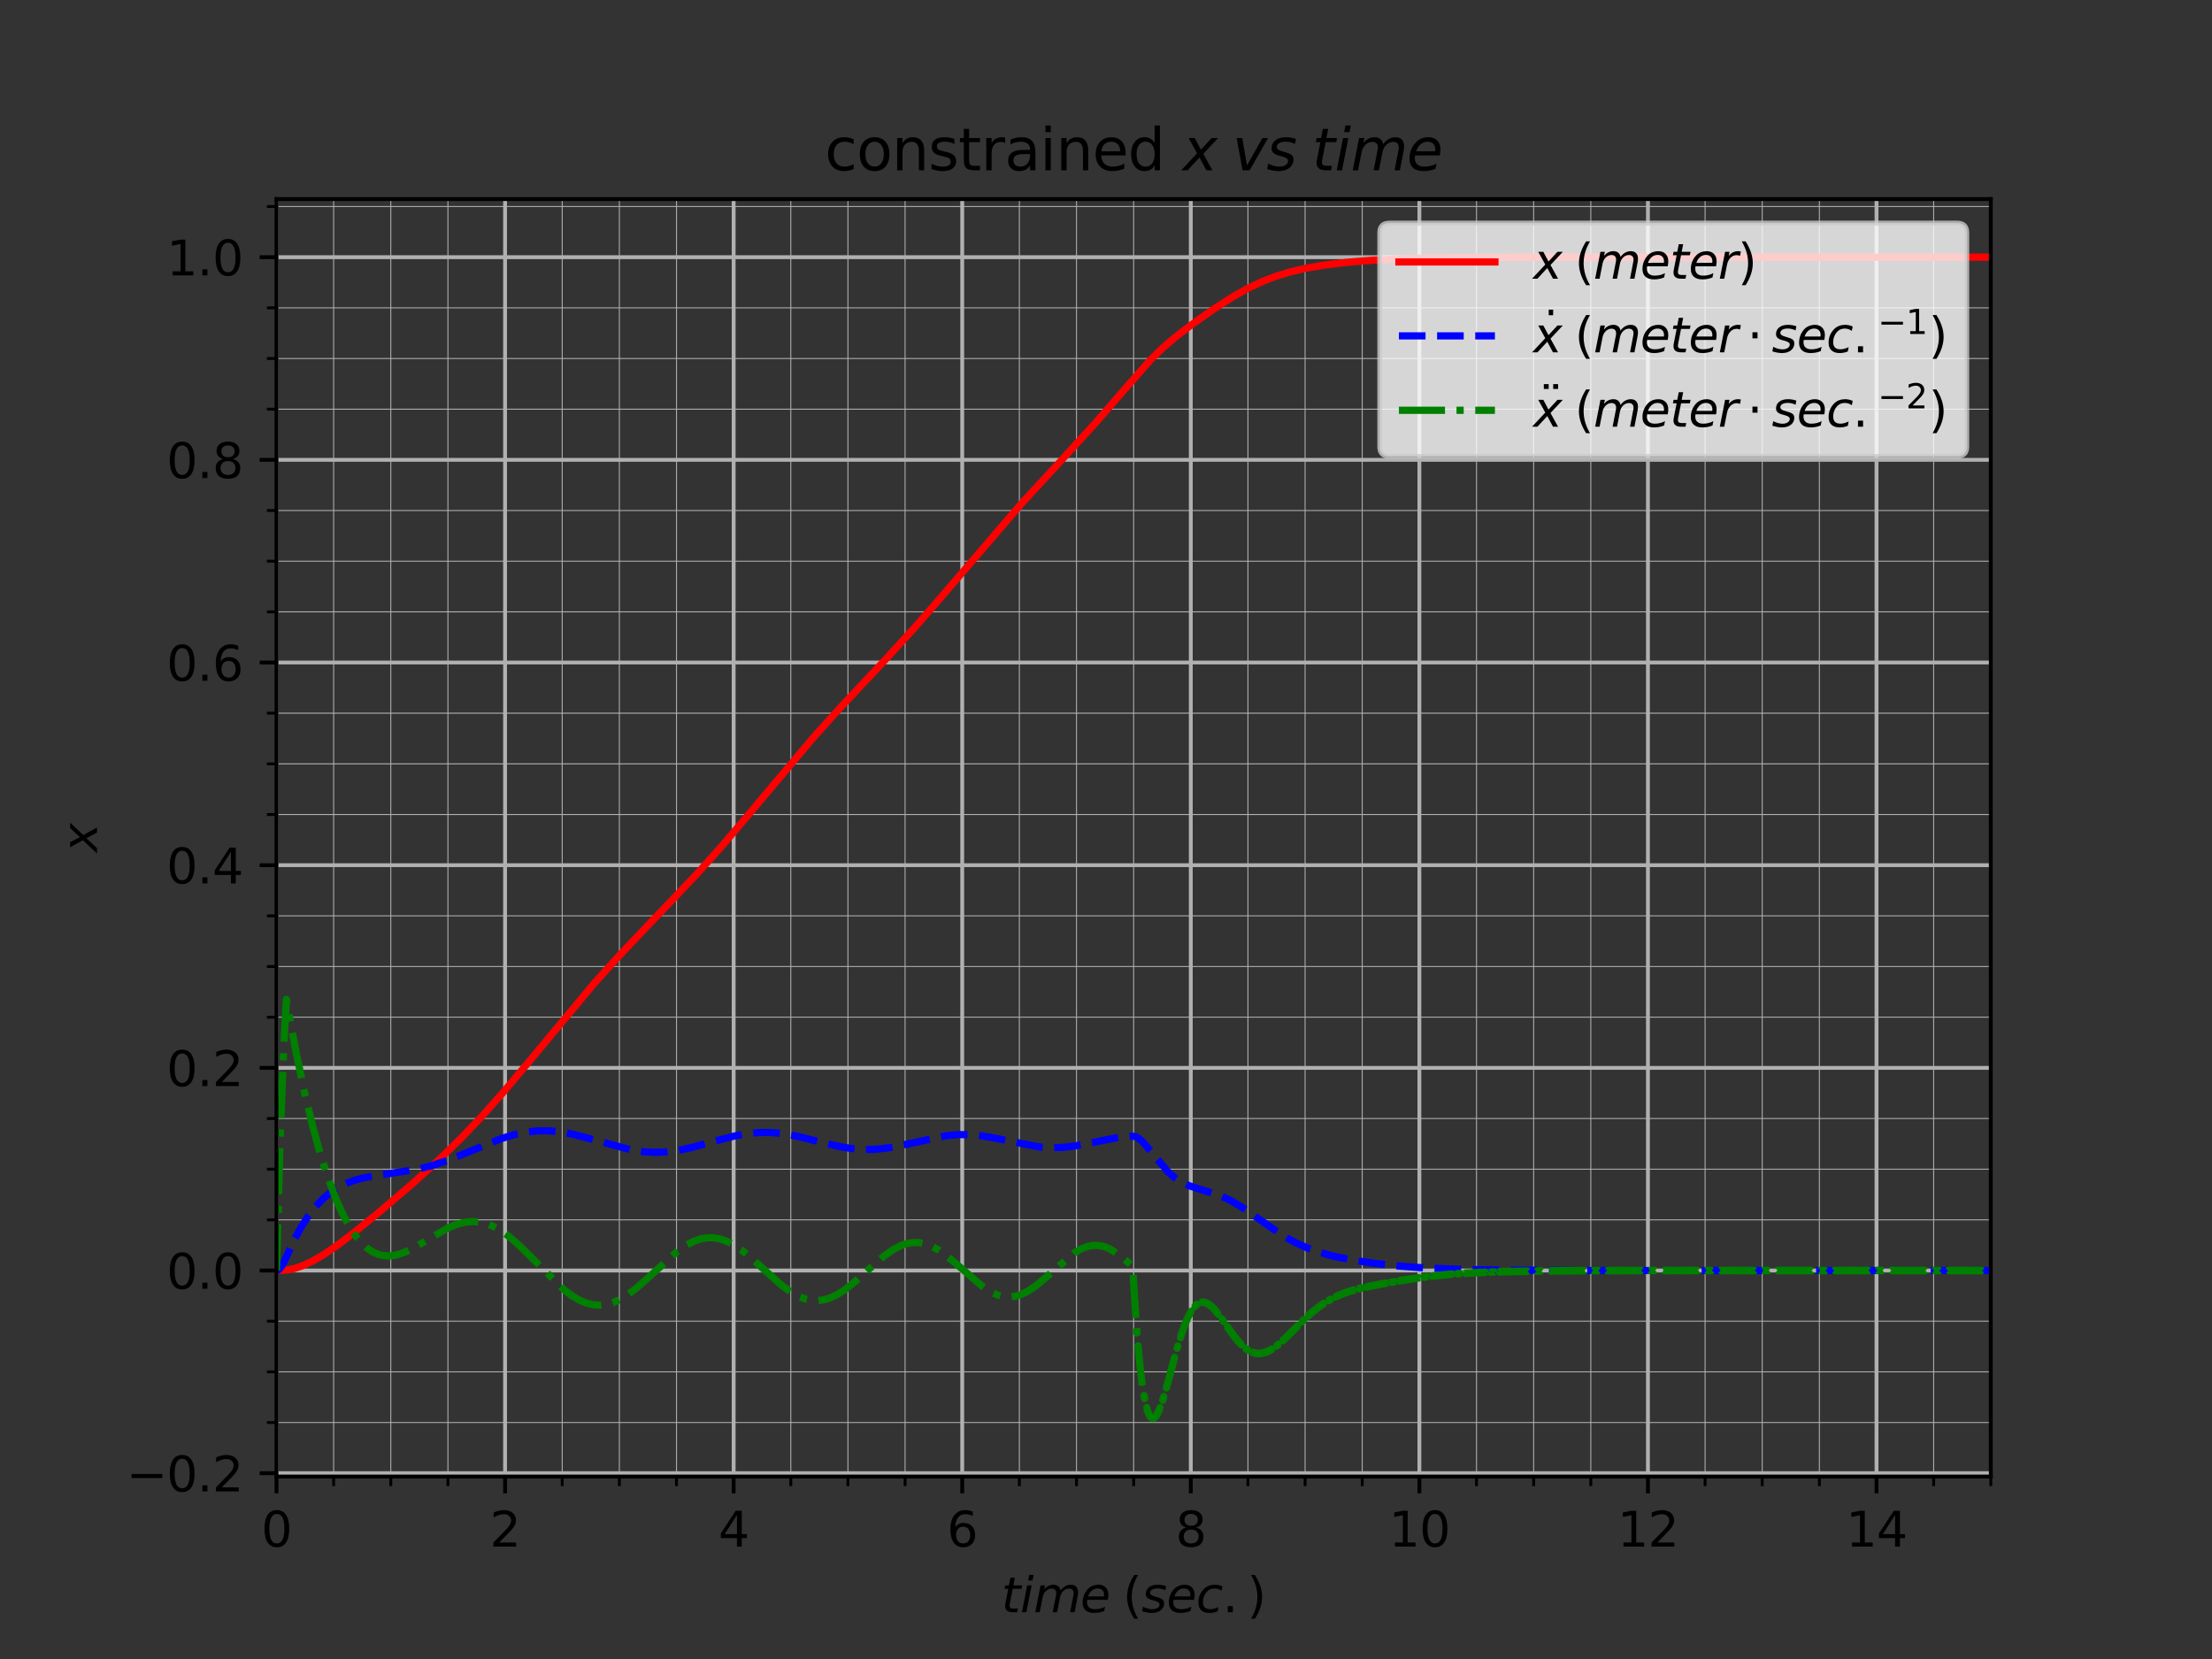 <?xml version="1.0" encoding="utf-8" standalone="no"?>
<!DOCTYPE svg PUBLIC "-//W3C//DTD SVG 1.1//EN"
  "http://www.w3.org/Graphics/SVG/1.1/DTD/svg11.dtd">
<svg xmlns:xlink="http://www.w3.org/1999/xlink" width="460.8pt" height="345.6pt" viewBox="0 0 460.8 345.6" xmlns="http://www.w3.org/2000/svg" version="1.1">
 <rect x="0" y="0" width="460.8" height="345.6" fill="#333333" stroke="none"/>
 <defs>
  <style type="text/css">*{stroke-linejoin: round; stroke-linecap: butt}</style>
 </defs>
 <g id="figure_1">
  <g id="patch_1">
   <path d="M 0 345.6 
L 460.8 345.6 
L 460.8 0 
L 0 0 
L 0 345.6 
z
" style="fill: none"/>
  </g>
  <g id="axes_1">
   <g id="patch_2">
    <path d="M 57.6 307.584 
L 414.72 307.584 
L 414.72 41.472 
L 57.6 41.472 
L 57.6 307.584 
z
" style="fill: none"/>
   </g>
   <g id="matplotlib.axis_1">
    <g id="xtick_1">
     <g id="line2d_1">
      <path d="M 57.6 307.584 
L 57.6 41.472 
" clip-path="url(#p1ca443ce15)" style="fill: none; stroke: #b0b0b0; stroke-width: 0.8; stroke-linecap: square"/>
     </g>
     <g id="line2d_2">
      <defs>
       <path id="m85969ca536" d="M 0 0 
L 0 3.5 
" style="stroke: #000000; stroke-width: 0.8"/>
      </defs>
      <g>
       <use xlink:href="#m85969ca536" x="57.6" y="307.584" style="stroke: #000000; stroke-width: 0.8"/>
      </g>
     </g>
     <g id="text_1">
      <!-- 0 -->
      <g transform="translate(54.419 322.182)scale(0.1 -0.1)">
       <defs>
        <path id="DejaVuSans-30" d="M 2034 4250 
Q 1547 4250 1301 3770 
Q 1056 3291 1056 2328 
Q 1056 1369 1301 889 
Q 1547 409 2034 409 
Q 2525 409 2770 889 
Q 3016 1369 3016 2328 
Q 3016 3291 2770 3770 
Q 2525 4250 2034 4250 
z
M 2034 4750 
Q 2819 4750 3233 4129 
Q 3647 3509 3647 2328 
Q 3647 1150 3233 529 
Q 2819 -91 2034 -91 
Q 1250 -91 836 529 
Q 422 1150 422 2328 
Q 422 3509 836 4129 
Q 1250 4750 2034 4750 
z
" transform="scale(0.016)"/>
       </defs>
       <use xlink:href="#DejaVuSans-30"/>
      </g>
     </g>
    </g>
    <g id="xtick_2">
     <g id="line2d_3">
      <path d="M 105.216 307.584 
L 105.216 41.472 
" clip-path="url(#p1ca443ce15)" style="fill: none; stroke: #b0b0b0; stroke-width: 0.8; stroke-linecap: square"/>
     </g>
     <g id="line2d_4">
      <g>
       <use xlink:href="#m85969ca536" x="105.216" y="307.584" style="stroke: #000000; stroke-width: 0.8"/>
      </g>
     </g>
     <g id="text_2">
      <!-- 2 -->
      <g transform="translate(102.035 322.182)scale(0.1 -0.1)">
       <defs>
        <path id="DejaVuSans-32" d="M 1228 531 
L 3431 531 
L 3431 0 
L 469 0 
L 469 531 
Q 828 903 1448 1529 
Q 2069 2156 2228 2338 
Q 2531 2678 2651 2914 
Q 2772 3150 2772 3378 
Q 2772 3750 2511 3984 
Q 2250 4219 1831 4219 
Q 1534 4219 1204 4116 
Q 875 4013 500 3803 
L 500 4441 
Q 881 4594 1212 4672 
Q 1544 4750 1819 4750 
Q 2544 4750 2975 4387 
Q 3406 4025 3406 3419 
Q 3406 3131 3298 2873 
Q 3191 2616 2906 2266 
Q 2828 2175 2409 1742 
Q 1991 1309 1228 531 
z
" transform="scale(0.016)"/>
       </defs>
       <use xlink:href="#DejaVuSans-32"/>
      </g>
     </g>
    </g>
    <g id="xtick_3">
     <g id="line2d_5">
      <path d="M 152.832 307.584 
L 152.832 41.472 
" clip-path="url(#p1ca443ce15)" style="fill: none; stroke: #b0b0b0; stroke-width: 0.8; stroke-linecap: square"/>
     </g>
     <g id="line2d_6">
      <g>
       <use xlink:href="#m85969ca536" x="152.832" y="307.584" style="stroke: #000000; stroke-width: 0.8"/>
      </g>
     </g>
     <g id="text_3">
      <!-- 4 -->
      <g transform="translate(149.651 322.182)scale(0.1 -0.1)">
       <defs>
        <path id="DejaVuSans-34" d="M 2419 4116 
L 825 1625 
L 2419 1625 
L 2419 4116 
z
M 2253 4666 
L 3047 4666 
L 3047 1625 
L 3713 1625 
L 3713 1100 
L 3047 1100 
L 3047 0 
L 2419 0 
L 2419 1100 
L 313 1100 
L 313 1709 
L 2253 4666 
z
" transform="scale(0.016)"/>
       </defs>
       <use xlink:href="#DejaVuSans-34"/>
      </g>
     </g>
    </g>
    <g id="xtick_4">
     <g id="line2d_7">
      <path d="M 200.448 307.584 
L 200.448 41.472 
" clip-path="url(#p1ca443ce15)" style="fill: none; stroke: #b0b0b0; stroke-width: 0.8; stroke-linecap: square"/>
     </g>
     <g id="line2d_8">
      <g>
       <use xlink:href="#m85969ca536" x="200.448" y="307.584" style="stroke: #000000; stroke-width: 0.8"/>
      </g>
     </g>
     <g id="text_4">
      <!-- 6 -->
      <g transform="translate(197.267 322.182)scale(0.1 -0.1)">
       <defs>
        <path id="DejaVuSans-36" d="M 2113 2584 
Q 1688 2584 1439 2293 
Q 1191 2003 1191 1497 
Q 1191 994 1439 701 
Q 1688 409 2113 409 
Q 2538 409 2786 701 
Q 3034 994 3034 1497 
Q 3034 2003 2786 2293 
Q 2538 2584 2113 2584 
z
M 3366 4563 
L 3366 3988 
Q 3128 4100 2886 4159 
Q 2644 4219 2406 4219 
Q 1781 4219 1451 3797 
Q 1122 3375 1075 2522 
Q 1259 2794 1537 2939 
Q 1816 3084 2150 3084 
Q 2853 3084 3261 2657 
Q 3669 2231 3669 1497 
Q 3669 778 3244 343 
Q 2819 -91 2113 -91 
Q 1303 -91 875 529 
Q 447 1150 447 2328 
Q 447 3434 972 4092 
Q 1497 4750 2381 4750 
Q 2619 4750 2861 4703 
Q 3103 4656 3366 4563 
z
" transform="scale(0.016)"/>
       </defs>
       <use xlink:href="#DejaVuSans-36"/>
      </g>
     </g>
    </g>
    <g id="xtick_5">
     <g id="line2d_9">
      <path d="M 248.064 307.584 
L 248.064 41.472 
" clip-path="url(#p1ca443ce15)" style="fill: none; stroke: #b0b0b0; stroke-width: 0.8; stroke-linecap: square"/>
     </g>
     <g id="line2d_10">
      <g>
       <use xlink:href="#m85969ca536" x="248.064" y="307.584" style="stroke: #000000; stroke-width: 0.8"/>
      </g>
     </g>
     <g id="text_5">
      <!-- 8 -->
      <g transform="translate(244.883 322.182)scale(0.1 -0.1)">
       <defs>
        <path id="DejaVuSans-38" d="M 2034 2216 
Q 1584 2216 1326 1975 
Q 1069 1734 1069 1313 
Q 1069 891 1326 650 
Q 1584 409 2034 409 
Q 2484 409 2743 651 
Q 3003 894 3003 1313 
Q 3003 1734 2745 1975 
Q 2488 2216 2034 2216 
z
M 1403 2484 
Q 997 2584 770 2862 
Q 544 3141 544 3541 
Q 544 4100 942 4425 
Q 1341 4750 2034 4750 
Q 2731 4750 3128 4425 
Q 3525 4100 3525 3541 
Q 3525 3141 3298 2862 
Q 3072 2584 2669 2484 
Q 3125 2378 3379 2068 
Q 3634 1759 3634 1313 
Q 3634 634 3220 271 
Q 2806 -91 2034 -91 
Q 1263 -91 848 271 
Q 434 634 434 1313 
Q 434 1759 690 2068 
Q 947 2378 1403 2484 
z
M 1172 3481 
Q 1172 3119 1398 2916 
Q 1625 2713 2034 2713 
Q 2441 2713 2670 2916 
Q 2900 3119 2900 3481 
Q 2900 3844 2670 4047 
Q 2441 4250 2034 4250 
Q 1625 4250 1398 4047 
Q 1172 3844 1172 3481 
z
" transform="scale(0.016)"/>
       </defs>
       <use xlink:href="#DejaVuSans-38"/>
      </g>
     </g>
    </g>
    <g id="xtick_6">
     <g id="line2d_11">
      <path d="M 295.68 307.584 
L 295.68 41.472 
" clip-path="url(#p1ca443ce15)" style="fill: none; stroke: #b0b0b0; stroke-width: 0.8; stroke-linecap: square"/>
     </g>
     <g id="line2d_12">
      <g>
       <use xlink:href="#m85969ca536" x="295.68" y="307.584" style="stroke: #000000; stroke-width: 0.8"/>
      </g>
     </g>
     <g id="text_6">
      <!-- 10 -->
      <g transform="translate(289.317 322.182)scale(0.1 -0.1)">
       <defs>
        <path id="DejaVuSans-31" d="M 794 531 
L 1825 531 
L 1825 4091 
L 703 3866 
L 703 4441 
L 1819 4666 
L 2450 4666 
L 2450 531 
L 3481 531 
L 3481 0 
L 794 0 
L 794 531 
z
" transform="scale(0.016)"/>
       </defs>
       <use xlink:href="#DejaVuSans-31"/>
       <use xlink:href="#DejaVuSans-30" x="63.623"/>
      </g>
     </g>
    </g>
    <g id="xtick_7">
     <g id="line2d_13">
      <path d="M 343.296 307.584 
L 343.296 41.472 
" clip-path="url(#p1ca443ce15)" style="fill: none; stroke: #b0b0b0; stroke-width: 0.8; stroke-linecap: square"/>
     </g>
     <g id="line2d_14">
      <g>
       <use xlink:href="#m85969ca536" x="343.296" y="307.584" style="stroke: #000000; stroke-width: 0.8"/>
      </g>
     </g>
     <g id="text_7">
      <!-- 12 -->
      <g transform="translate(336.933 322.182)scale(0.1 -0.1)">
       <use xlink:href="#DejaVuSans-31"/>
       <use xlink:href="#DejaVuSans-32" x="63.623"/>
      </g>
     </g>
    </g>
    <g id="xtick_8">
     <g id="line2d_15">
      <path d="M 390.912 307.584 
L 390.912 41.472 
" clip-path="url(#p1ca443ce15)" style="fill: none; stroke: #b0b0b0; stroke-width: 0.8; stroke-linecap: square"/>
     </g>
     <g id="line2d_16">
      <g>
       <use xlink:href="#m85969ca536" x="390.912" y="307.584" style="stroke: #000000; stroke-width: 0.8"/>
      </g>
     </g>
     <g id="text_8">
      <!-- 14 -->
      <g transform="translate(384.55 322.182)scale(0.1 -0.1)">
       <use xlink:href="#DejaVuSans-31"/>
       <use xlink:href="#DejaVuSans-34" x="63.623"/>
      </g>
     </g>
    </g>
    <g id="xtick_9">
     <g id="line2d_17">
      <path d="M 69.504 307.584 
L 69.504 41.472 
" clip-path="url(#p1ca443ce15)" style="fill: none; stroke: #b0b0b0; stroke-width: 0.2; stroke-linecap: square"/>
     </g>
     <g id="line2d_18">
      <defs>
       <path id="md97c146117" d="M 0 0 
L 0 2 
" style="stroke: #000000; stroke-width: 0.6"/>
      </defs>
      <g>
       <use xlink:href="#md97c146117" x="69.504" y="307.584" style="stroke: #000000; stroke-width: 0.6"/>
      </g>
     </g>
    </g>
    <g id="xtick_10">
     <g id="line2d_19">
      <path d="M 81.408 307.584 
L 81.408 41.472 
" clip-path="url(#p1ca443ce15)" style="fill: none; stroke: #b0b0b0; stroke-width: 0.2; stroke-linecap: square"/>
     </g>
     <g id="line2d_20">
      <g>
       <use xlink:href="#md97c146117" x="81.408" y="307.584" style="stroke: #000000; stroke-width: 0.6"/>
      </g>
     </g>
    </g>
    <g id="xtick_11">
     <g id="line2d_21">
      <path d="M 93.312 307.584 
L 93.312 41.472 
" clip-path="url(#p1ca443ce15)" style="fill: none; stroke: #b0b0b0; stroke-width: 0.2; stroke-linecap: square"/>
     </g>
     <g id="line2d_22">
      <g>
       <use xlink:href="#md97c146117" x="93.312" y="307.584" style="stroke: #000000; stroke-width: 0.6"/>
      </g>
     </g>
    </g>
    <g id="xtick_12">
     <g id="line2d_23">
      <path d="M 117.12 307.584 
L 117.12 41.472 
" clip-path="url(#p1ca443ce15)" style="fill: none; stroke: #b0b0b0; stroke-width: 0.2; stroke-linecap: square"/>
     </g>
     <g id="line2d_24">
      <g>
       <use xlink:href="#md97c146117" x="117.12" y="307.584" style="stroke: #000000; stroke-width: 0.6"/>
      </g>
     </g>
    </g>
    <g id="xtick_13">
     <g id="line2d_25">
      <path d="M 129.024 307.584 
L 129.024 41.472 
" clip-path="url(#p1ca443ce15)" style="fill: none; stroke: #b0b0b0; stroke-width: 0.2; stroke-linecap: square"/>
     </g>
     <g id="line2d_26">
      <g>
       <use xlink:href="#md97c146117" x="129.024" y="307.584" style="stroke: #000000; stroke-width: 0.6"/>
      </g>
     </g>
    </g>
    <g id="xtick_14">
     <g id="line2d_27">
      <path d="M 140.928 307.584 
L 140.928 41.472 
" clip-path="url(#p1ca443ce15)" style="fill: none; stroke: #b0b0b0; stroke-width: 0.2; stroke-linecap: square"/>
     </g>
     <g id="line2d_28">
      <g>
       <use xlink:href="#md97c146117" x="140.928" y="307.584" style="stroke: #000000; stroke-width: 0.6"/>
      </g>
     </g>
    </g>
    <g id="xtick_15">
     <g id="line2d_29">
      <path d="M 164.736 307.584 
L 164.736 41.472 
" clip-path="url(#p1ca443ce15)" style="fill: none; stroke: #b0b0b0; stroke-width: 0.2; stroke-linecap: square"/>
     </g>
     <g id="line2d_30">
      <g>
       <use xlink:href="#md97c146117" x="164.736" y="307.584" style="stroke: #000000; stroke-width: 0.6"/>
      </g>
     </g>
    </g>
    <g id="xtick_16">
     <g id="line2d_31">
      <path d="M 176.64 307.584 
L 176.64 41.472 
" clip-path="url(#p1ca443ce15)" style="fill: none; stroke: #b0b0b0; stroke-width: 0.2; stroke-linecap: square"/>
     </g>
     <g id="line2d_32">
      <g>
       <use xlink:href="#md97c146117" x="176.64" y="307.584" style="stroke: #000000; stroke-width: 0.6"/>
      </g>
     </g>
    </g>
    <g id="xtick_17">
     <g id="line2d_33">
      <path d="M 188.544 307.584 
L 188.544 41.472 
" clip-path="url(#p1ca443ce15)" style="fill: none; stroke: #b0b0b0; stroke-width: 0.2; stroke-linecap: square"/>
     </g>
     <g id="line2d_34">
      <g>
       <use xlink:href="#md97c146117" x="188.544" y="307.584" style="stroke: #000000; stroke-width: 0.6"/>
      </g>
     </g>
    </g>
    <g id="xtick_18">
     <g id="line2d_35">
      <path d="M 212.352 307.584 
L 212.352 41.472 
" clip-path="url(#p1ca443ce15)" style="fill: none; stroke: #b0b0b0; stroke-width: 0.2; stroke-linecap: square"/>
     </g>
     <g id="line2d_36">
      <g>
       <use xlink:href="#md97c146117" x="212.352" y="307.584" style="stroke: #000000; stroke-width: 0.6"/>
      </g>
     </g>
    </g>
    <g id="xtick_19">
     <g id="line2d_37">
      <path d="M 224.256 307.584 
L 224.256 41.472 
" clip-path="url(#p1ca443ce15)" style="fill: none; stroke: #b0b0b0; stroke-width: 0.2; stroke-linecap: square"/>
     </g>
     <g id="line2d_38">
      <g>
       <use xlink:href="#md97c146117" x="224.256" y="307.584" style="stroke: #000000; stroke-width: 0.6"/>
      </g>
     </g>
    </g>
    <g id="xtick_20">
     <g id="line2d_39">
      <path d="M 236.16 307.584 
L 236.16 41.472 
" clip-path="url(#p1ca443ce15)" style="fill: none; stroke: #b0b0b0; stroke-width: 0.2; stroke-linecap: square"/>
     </g>
     <g id="line2d_40">
      <g>
       <use xlink:href="#md97c146117" x="236.16" y="307.584" style="stroke: #000000; stroke-width: 0.6"/>
      </g>
     </g>
    </g>
    <g id="xtick_21">
     <g id="line2d_41">
      <path d="M 259.968 307.584 
L 259.968 41.472 
" clip-path="url(#p1ca443ce15)" style="fill: none; stroke: #b0b0b0; stroke-width: 0.2; stroke-linecap: square"/>
     </g>
     <g id="line2d_42">
      <g>
       <use xlink:href="#md97c146117" x="259.968" y="307.584" style="stroke: #000000; stroke-width: 0.6"/>
      </g>
     </g>
    </g>
    <g id="xtick_22">
     <g id="line2d_43">
      <path d="M 271.872 307.584 
L 271.872 41.472 
" clip-path="url(#p1ca443ce15)" style="fill: none; stroke: #b0b0b0; stroke-width: 0.2; stroke-linecap: square"/>
     </g>
     <g id="line2d_44">
      <g>
       <use xlink:href="#md97c146117" x="271.872" y="307.584" style="stroke: #000000; stroke-width: 0.6"/>
      </g>
     </g>
    </g>
    <g id="xtick_23">
     <g id="line2d_45">
      <path d="M 283.776 307.584 
L 283.776 41.472 
" clip-path="url(#p1ca443ce15)" style="fill: none; stroke: #b0b0b0; stroke-width: 0.2; stroke-linecap: square"/>
     </g>
     <g id="line2d_46">
      <g>
       <use xlink:href="#md97c146117" x="283.776" y="307.584" style="stroke: #000000; stroke-width: 0.6"/>
      </g>
     </g>
    </g>
    <g id="xtick_24">
     <g id="line2d_47">
      <path d="M 307.584 307.584 
L 307.584 41.472 
" clip-path="url(#p1ca443ce15)" style="fill: none; stroke: #b0b0b0; stroke-width: 0.2; stroke-linecap: square"/>
     </g>
     <g id="line2d_48">
      <g>
       <use xlink:href="#md97c146117" x="307.584" y="307.584" style="stroke: #000000; stroke-width: 0.6"/>
      </g>
     </g>
    </g>
    <g id="xtick_25">
     <g id="line2d_49">
      <path d="M 319.488 307.584 
L 319.488 41.472 
" clip-path="url(#p1ca443ce15)" style="fill: none; stroke: #b0b0b0; stroke-width: 0.2; stroke-linecap: square"/>
     </g>
     <g id="line2d_50">
      <g>
       <use xlink:href="#md97c146117" x="319.488" y="307.584" style="stroke: #000000; stroke-width: 0.6"/>
      </g>
     </g>
    </g>
    <g id="xtick_26">
     <g id="line2d_51">
      <path d="M 331.392 307.584 
L 331.392 41.472 
" clip-path="url(#p1ca443ce15)" style="fill: none; stroke: #b0b0b0; stroke-width: 0.2; stroke-linecap: square"/>
     </g>
     <g id="line2d_52">
      <g>
       <use xlink:href="#md97c146117" x="331.392" y="307.584" style="stroke: #000000; stroke-width: 0.6"/>
      </g>
     </g>
    </g>
    <g id="xtick_27">
     <g id="line2d_53">
      <path d="M 355.2 307.584 
L 355.2 41.472 
" clip-path="url(#p1ca443ce15)" style="fill: none; stroke: #b0b0b0; stroke-width: 0.2; stroke-linecap: square"/>
     </g>
     <g id="line2d_54">
      <g>
       <use xlink:href="#md97c146117" x="355.2" y="307.584" style="stroke: #000000; stroke-width: 0.6"/>
      </g>
     </g>
    </g>
    <g id="xtick_28">
     <g id="line2d_55">
      <path d="M 367.104 307.584 
L 367.104 41.472 
" clip-path="url(#p1ca443ce15)" style="fill: none; stroke: #b0b0b0; stroke-width: 0.2; stroke-linecap: square"/>
     </g>
     <g id="line2d_56">
      <g>
       <use xlink:href="#md97c146117" x="367.104" y="307.584" style="stroke: #000000; stroke-width: 0.6"/>
      </g>
     </g>
    </g>
    <g id="xtick_29">
     <g id="line2d_57">
      <path d="M 379.008 307.584 
L 379.008 41.472 
" clip-path="url(#p1ca443ce15)" style="fill: none; stroke: #b0b0b0; stroke-width: 0.2; stroke-linecap: square"/>
     </g>
     <g id="line2d_58">
      <g>
       <use xlink:href="#md97c146117" x="379.008" y="307.584" style="stroke: #000000; stroke-width: 0.6"/>
      </g>
     </g>
    </g>
    <g id="xtick_30">
     <g id="line2d_59">
      <path d="M 402.816 307.584 
L 402.816 41.472 
" clip-path="url(#p1ca443ce15)" style="fill: none; stroke: #b0b0b0; stroke-width: 0.2; stroke-linecap: square"/>
     </g>
     <g id="line2d_60">
      <g>
       <use xlink:href="#md97c146117" x="402.816" y="307.584" style="stroke: #000000; stroke-width: 0.6"/>
      </g>
     </g>
    </g>
    <g id="xtick_31">
     <g id="line2d_61">
      <path d="M 414.72 307.584 
L 414.72 41.472 
" clip-path="url(#p1ca443ce15)" style="fill: none; stroke: #b0b0b0; stroke-width: 0.2; stroke-linecap: square"/>
     </g>
     <g id="line2d_62">
      <g>
       <use xlink:href="#md97c146117" x="414.72" y="307.584" style="stroke: #000000; stroke-width: 0.6"/>
      </g>
     </g>
    </g>
    <g id="text_9">
     <!-- $time \; (sec.)$ -->
     <g transform="translate(208.61 335.861)scale(0.1 -0.1)">
      <defs>
       <path id="DejaVuSans-Oblique-74" d="M 2706 3500 
L 2619 3053 
L 1472 3053 
L 1100 1153 
Q 1081 1047 1072 975 
Q 1063 903 1063 863 
Q 1063 663 1183 572 
Q 1303 481 1569 481 
L 2150 481 
L 2053 0 
L 1503 0 
Q 991 0 739 200 
Q 488 400 488 806 
Q 488 878 497 964 
Q 506 1050 525 1153 
L 897 3053 
L 409 3053 
L 500 3500 
L 978 3500 
L 1172 4494 
L 1747 4494 
L 1556 3500 
L 2706 3500 
z
" transform="scale(0.016)"/>
       <path id="DejaVuSans-Oblique-69" d="M 1172 4863 
L 1747 4863 
L 1606 4134 
L 1031 4134 
L 1172 4863 
z
M 909 3500 
L 1484 3500 
L 800 0 
L 225 0 
L 909 3500 
z
" transform="scale(0.016)"/>
       <path id="DejaVuSans-Oblique-6d" d="M 5747 2113 
L 5338 0 
L 4763 0 
L 5166 2094 
Q 5191 2228 5203 2325 
Q 5216 2422 5216 2491 
Q 5216 2772 5059 2928 
Q 4903 3084 4622 3084 
Q 4203 3084 3875 2770 
Q 3547 2456 3450 1953 
L 3066 0 
L 2491 0 
L 2900 2094 
Q 2925 2209 2937 2307 
Q 2950 2406 2950 2484 
Q 2950 2769 2794 2926 
Q 2638 3084 2363 3084 
Q 1938 3084 1609 2770 
Q 1281 2456 1184 1953 
L 800 0 
L 225 0 
L 909 3500 
L 1484 3500 
L 1375 2956 
Q 1609 3263 1923 3423 
Q 2238 3584 2597 3584 
Q 2978 3584 3223 3384 
Q 3469 3184 3519 2828 
Q 3781 3197 4126 3390 
Q 4472 3584 4856 3584 
Q 5306 3584 5551 3325 
Q 5797 3066 5797 2591 
Q 5797 2488 5784 2364 
Q 5772 2241 5747 2113 
z
" transform="scale(0.016)"/>
       <path id="DejaVuSans-Oblique-65" d="M 3078 2063 
Q 3088 2113 3092 2166 
Q 3097 2219 3097 2272 
Q 3097 2653 2873 2875 
Q 2650 3097 2266 3097 
Q 1838 3097 1509 2826 
Q 1181 2556 1013 2059 
L 3078 2063 
z
M 3578 1613 
L 903 1613 
Q 884 1494 878 1425 
Q 872 1356 872 1306 
Q 872 872 1139 634 
Q 1406 397 1894 397 
Q 2269 397 2603 481 
Q 2938 566 3225 728 
L 3116 159 
Q 2806 34 2476 -28 
Q 2147 -91 1806 -91 
Q 1078 -91 686 257 
Q 294 606 294 1247 
Q 294 1794 489 2264 
Q 684 2734 1063 3103 
Q 1306 3334 1642 3459 
Q 1978 3584 2356 3584 
Q 2950 3584 3301 3228 
Q 3653 2872 3653 2272 
Q 3653 2128 3634 1964 
Q 3616 1800 3578 1613 
z
" transform="scale(0.016)"/>
       <path id="DejaVuSans-28" d="M 1984 4856 
Q 1566 4138 1362 3434 
Q 1159 2731 1159 2009 
Q 1159 1288 1364 580 
Q 1569 -128 1984 -844 
L 1484 -844 
Q 1016 -109 783 600 
Q 550 1309 550 2009 
Q 550 2706 781 3412 
Q 1013 4119 1484 4856 
L 1984 4856 
z
" transform="scale(0.016)"/>
       <path id="DejaVuSans-Oblique-73" d="M 3200 3397 
L 3091 2853 
Q 2863 2978 2609 3040 
Q 2356 3103 2088 3103 
Q 1634 3103 1373 2948 
Q 1113 2794 1113 2528 
Q 1113 2219 1719 2053 
Q 1766 2041 1788 2034 
L 1972 1978 
Q 2547 1819 2739 1644 
Q 2931 1469 2931 1166 
Q 2931 609 2489 259 
Q 2047 -91 1331 -91 
Q 1053 -91 747 -37 
Q 441 16 72 128 
L 184 722 
Q 500 559 806 475 
Q 1113 391 1394 391 
Q 1816 391 2080 572 
Q 2344 753 2344 1031 
Q 2344 1331 1650 1516 
L 1591 1531 
L 1394 1581 
Q 956 1697 753 1886 
Q 550 2075 550 2369 
Q 550 2928 970 3256 
Q 1391 3584 2113 3584 
Q 2397 3584 2667 3537 
Q 2938 3491 3200 3397 
z
" transform="scale(0.016)"/>
       <path id="DejaVuSans-Oblique-63" d="M 3431 3366 
L 3316 2797 
Q 3109 2947 2876 3022 
Q 2644 3097 2394 3097 
Q 2119 3097 1870 3000 
Q 1622 2903 1453 2725 
Q 1184 2453 1037 2087 
Q 891 1722 891 1331 
Q 891 859 1127 628 
Q 1363 397 1844 397 
Q 2081 397 2348 469 
Q 2616 541 2906 684 
L 2797 116 
Q 2547 13 2283 -39 
Q 2019 -91 1741 -91 
Q 1044 -91 669 257 
Q 294 606 294 1253 
Q 294 1797 489 2255 
Q 684 2713 1069 3078 
Q 1331 3328 1684 3456 
Q 2038 3584 2456 3584 
Q 2700 3584 2940 3529 
Q 3181 3475 3431 3366 
z
" transform="scale(0.016)"/>
       <path id="DejaVuSans-2e" d="M 684 794 
L 1344 794 
L 1344 0 
L 684 0 
L 684 794 
z
" transform="scale(0.016)"/>
       <path id="DejaVuSans-29" d="M 513 4856 
L 1013 4856 
Q 1481 4119 1714 3412 
Q 1947 2706 1947 2009 
Q 1947 1309 1714 600 
Q 1481 -109 1013 -844 
L 513 -844 
Q 928 -128 1133 580 
Q 1338 1288 1338 2009 
Q 1338 2731 1133 3434 
Q 928 4138 513 4856 
z
" transform="scale(0.016)"/>
      </defs>
      <use xlink:href="#DejaVuSans-Oblique-74" transform="translate(0 0.016)"/>
      <use xlink:href="#DejaVuSans-Oblique-69" transform="translate(39.209 0.016)"/>
      <use xlink:href="#DejaVuSans-Oblique-6d" transform="translate(66.992 0.016)"/>
      <use xlink:href="#DejaVuSans-Oblique-65" transform="translate(164.404 0.016)"/>
      <use xlink:href="#DejaVuSans-28" transform="translate(252.987 0.016)"/>
      <use xlink:href="#DejaVuSans-Oblique-73" transform="translate(292.001 0.016)"/>
      <use xlink:href="#DejaVuSans-Oblique-65" transform="translate(344.1 0.016)"/>
      <use xlink:href="#DejaVuSans-Oblique-63" transform="translate(405.624 0.016)"/>
      <use xlink:href="#DejaVuSans-2e" transform="translate(460.604 0.016)"/>
      <use xlink:href="#DejaVuSans-29" transform="translate(511.874 0.016)"/>
     </g>
    </g>
   </g>
   <g id="matplotlib.axis_2">
    <g id="ytick_1">
     <g id="line2d_63">
      <path d="M 57.6 306.892 
L 414.72 306.892 
" clip-path="url(#p1ca443ce15)" style="fill: none; stroke: #b0b0b0; stroke-width: 0.8; stroke-linecap: square"/>
     </g>
     <g id="line2d_64">
      <defs>
       <path id="m892bfa80b0" d="M 0 0 
L -3.5 0 
" style="stroke: #000000; stroke-width: 0.8"/>
      </defs>
      <g>
       <use xlink:href="#m892bfa80b0" x="57.6" y="306.892" style="stroke: #000000; stroke-width: 0.8"/>
      </g>
     </g>
     <g id="text_10">
      <!-- −0.2 -->
      <g transform="translate(26.317 310.691)scale(0.1 -0.1)">
       <defs>
        <path id="DejaVuSans-2212" d="M 678 2272 
L 4684 2272 
L 4684 1741 
L 678 1741 
L 678 2272 
z
" transform="scale(0.016)"/>
       </defs>
       <use xlink:href="#DejaVuSans-2212"/>
       <use xlink:href="#DejaVuSans-30" x="83.789"/>
       <use xlink:href="#DejaVuSans-2e" x="147.412"/>
       <use xlink:href="#DejaVuSans-32" x="179.199"/>
      </g>
     </g>
    </g>
    <g id="ytick_2">
     <g id="line2d_65">
      <path d="M 57.6 264.672 
L 414.72 264.672 
" clip-path="url(#p1ca443ce15)" style="fill: none; stroke: #b0b0b0; stroke-width: 0.8; stroke-linecap: square"/>
     </g>
     <g id="line2d_66">
      <g>
       <use xlink:href="#m892bfa80b0" x="57.6" y="264.672" style="stroke: #000000; stroke-width: 0.8"/>
      </g>
     </g>
     <g id="text_11">
      <!-- 0.0 -->
      <g transform="translate(34.697 268.472)scale(0.1 -0.1)">
       <use xlink:href="#DejaVuSans-30"/>
       <use xlink:href="#DejaVuSans-2e" x="63.623"/>
       <use xlink:href="#DejaVuSans-30" x="95.41"/>
      </g>
     </g>
    </g>
    <g id="ytick_3">
     <g id="line2d_67">
      <path d="M 57.6 222.453 
L 414.72 222.453 
" clip-path="url(#p1ca443ce15)" style="fill: none; stroke: #b0b0b0; stroke-width: 0.8; stroke-linecap: square"/>
     </g>
     <g id="line2d_68">
      <g>
       <use xlink:href="#m892bfa80b0" x="57.6" y="222.453" style="stroke: #000000; stroke-width: 0.8"/>
      </g>
     </g>
     <g id="text_12">
      <!-- 0.2 -->
      <g transform="translate(34.697 226.252)scale(0.1 -0.1)">
       <use xlink:href="#DejaVuSans-30"/>
       <use xlink:href="#DejaVuSans-2e" x="63.623"/>
       <use xlink:href="#DejaVuSans-32" x="95.41"/>
      </g>
     </g>
    </g>
    <g id="ytick_4">
     <g id="line2d_69">
      <path d="M 57.6 180.233 
L 414.72 180.233 
" clip-path="url(#p1ca443ce15)" style="fill: none; stroke: #b0b0b0; stroke-width: 0.8; stroke-linecap: square"/>
     </g>
     <g id="line2d_70">
      <g>
       <use xlink:href="#m892bfa80b0" x="57.6" y="180.233" style="stroke: #000000; stroke-width: 0.8"/>
      </g>
     </g>
     <g id="text_13">
      <!-- 0.4 -->
      <g transform="translate(34.697 184.033)scale(0.1 -0.1)">
       <use xlink:href="#DejaVuSans-30"/>
       <use xlink:href="#DejaVuSans-2e" x="63.623"/>
       <use xlink:href="#DejaVuSans-34" x="95.41"/>
      </g>
     </g>
    </g>
    <g id="ytick_5">
     <g id="line2d_71">
      <path d="M 57.6 138.014 
L 414.72 138.014 
" clip-path="url(#p1ca443ce15)" style="fill: none; stroke: #b0b0b0; stroke-width: 0.8; stroke-linecap: square"/>
     </g>
     <g id="line2d_72">
      <g>
       <use xlink:href="#m892bfa80b0" x="57.6" y="138.014" style="stroke: #000000; stroke-width: 0.8"/>
      </g>
     </g>
     <g id="text_14">
      <!-- 0.6 -->
      <g transform="translate(34.697 141.813)scale(0.1 -0.1)">
       <use xlink:href="#DejaVuSans-30"/>
       <use xlink:href="#DejaVuSans-2e" x="63.623"/>
       <use xlink:href="#DejaVuSans-36" x="95.41"/>
      </g>
     </g>
    </g>
    <g id="ytick_6">
     <g id="line2d_73">
      <path d="M 57.6 95.794 
L 414.72 95.794 
" clip-path="url(#p1ca443ce15)" style="fill: none; stroke: #b0b0b0; stroke-width: 0.8; stroke-linecap: square"/>
     </g>
     <g id="line2d_74">
      <g>
       <use xlink:href="#m892bfa80b0" x="57.6" y="95.794" style="stroke: #000000; stroke-width: 0.8"/>
      </g>
     </g>
     <g id="text_15">
      <!-- 0.8 -->
      <g transform="translate(34.697 99.594)scale(0.1 -0.1)">
       <use xlink:href="#DejaVuSans-30"/>
       <use xlink:href="#DejaVuSans-2e" x="63.623"/>
       <use xlink:href="#DejaVuSans-38" x="95.41"/>
      </g>
     </g>
    </g>
    <g id="ytick_7">
     <g id="line2d_75">
      <path d="M 57.6 53.575 
L 414.72 53.575 
" clip-path="url(#p1ca443ce15)" style="fill: none; stroke: #b0b0b0; stroke-width: 0.8; stroke-linecap: square"/>
     </g>
     <g id="line2d_76">
      <g>
       <use xlink:href="#m892bfa80b0" x="57.6" y="53.575" style="stroke: #000000; stroke-width: 0.8"/>
      </g>
     </g>
     <g id="text_16">
      <!-- 1.0 -->
      <g transform="translate(34.697 57.374)scale(0.1 -0.1)">
       <use xlink:href="#DejaVuSans-31"/>
       <use xlink:href="#DejaVuSans-2e" x="63.623"/>
       <use xlink:href="#DejaVuSans-30" x="95.41"/>
      </g>
     </g>
    </g>
    <g id="ytick_8">
     <g id="line2d_77">
      <path d="M 57.6 296.337 
L 414.72 296.337 
" clip-path="url(#p1ca443ce15)" style="fill: none; stroke: #b0b0b0; stroke-width: 0.2; stroke-linecap: square"/>
     </g>
     <g id="line2d_78">
      <defs>
       <path id="mdfd968c16f" d="M 0 0 
L -2 0 
" style="stroke: #000000; stroke-width: 0.6"/>
      </defs>
      <g>
       <use xlink:href="#mdfd968c16f" x="57.6" y="296.337" style="stroke: #000000; stroke-width: 0.6"/>
      </g>
     </g>
    </g>
    <g id="ytick_9">
     <g id="line2d_79">
      <path d="M 57.6 285.782 
L 414.72 285.782 
" clip-path="url(#p1ca443ce15)" style="fill: none; stroke: #b0b0b0; stroke-width: 0.2; stroke-linecap: square"/>
     </g>
     <g id="line2d_80">
      <g>
       <use xlink:href="#mdfd968c16f" x="57.6" y="285.782" style="stroke: #000000; stroke-width: 0.6"/>
      </g>
     </g>
    </g>
    <g id="ytick_10">
     <g id="line2d_81">
      <path d="M 57.6 275.227 
L 414.72 275.227 
" clip-path="url(#p1ca443ce15)" style="fill: none; stroke: #b0b0b0; stroke-width: 0.2; stroke-linecap: square"/>
     </g>
     <g id="line2d_82">
      <g>
       <use xlink:href="#mdfd968c16f" x="57.6" y="275.227" style="stroke: #000000; stroke-width: 0.6"/>
      </g>
     </g>
    </g>
    <g id="ytick_11">
     <g id="line2d_83">
      <path d="M 57.6 254.118 
L 414.72 254.118 
" clip-path="url(#p1ca443ce15)" style="fill: none; stroke: #b0b0b0; stroke-width: 0.2; stroke-linecap: square"/>
     </g>
     <g id="line2d_84">
      <g>
       <use xlink:href="#mdfd968c16f" x="57.6" y="254.118" style="stroke: #000000; stroke-width: 0.6"/>
      </g>
     </g>
    </g>
    <g id="ytick_12">
     <g id="line2d_85">
      <path d="M 57.6 243.563 
L 414.72 243.563 
" clip-path="url(#p1ca443ce15)" style="fill: none; stroke: #b0b0b0; stroke-width: 0.2; stroke-linecap: square"/>
     </g>
     <g id="line2d_86">
      <g>
       <use xlink:href="#mdfd968c16f" x="57.6" y="243.563" style="stroke: #000000; stroke-width: 0.6"/>
      </g>
     </g>
    </g>
    <g id="ytick_13">
     <g id="line2d_87">
      <path d="M 57.6 233.008 
L 414.72 233.008 
" clip-path="url(#p1ca443ce15)" style="fill: none; stroke: #b0b0b0; stroke-width: 0.2; stroke-linecap: square"/>
     </g>
     <g id="line2d_88">
      <g>
       <use xlink:href="#mdfd968c16f" x="57.6" y="233.008" style="stroke: #000000; stroke-width: 0.6"/>
      </g>
     </g>
    </g>
    <g id="ytick_14">
     <g id="line2d_89">
      <path d="M 57.6 211.898 
L 414.72 211.898 
" clip-path="url(#p1ca443ce15)" style="fill: none; stroke: #b0b0b0; stroke-width: 0.2; stroke-linecap: square"/>
     </g>
     <g id="line2d_90">
      <g>
       <use xlink:href="#mdfd968c16f" x="57.6" y="211.898" style="stroke: #000000; stroke-width: 0.6"/>
      </g>
     </g>
    </g>
    <g id="ytick_15">
     <g id="line2d_91">
      <path d="M 57.6 201.343 
L 414.72 201.343 
" clip-path="url(#p1ca443ce15)" style="fill: none; stroke: #b0b0b0; stroke-width: 0.2; stroke-linecap: square"/>
     </g>
     <g id="line2d_92">
      <g>
       <use xlink:href="#mdfd968c16f" x="57.6" y="201.343" style="stroke: #000000; stroke-width: 0.6"/>
      </g>
     </g>
    </g>
    <g id="ytick_16">
     <g id="line2d_93">
      <path d="M 57.6 190.788 
L 414.72 190.788 
" clip-path="url(#p1ca443ce15)" style="fill: none; stroke: #b0b0b0; stroke-width: 0.2; stroke-linecap: square"/>
     </g>
     <g id="line2d_94">
      <g>
       <use xlink:href="#mdfd968c16f" x="57.6" y="190.788" style="stroke: #000000; stroke-width: 0.6"/>
      </g>
     </g>
    </g>
    <g id="ytick_17">
     <g id="line2d_95">
      <path d="M 57.6 169.679 
L 414.72 169.679 
" clip-path="url(#p1ca443ce15)" style="fill: none; stroke: #b0b0b0; stroke-width: 0.2; stroke-linecap: square"/>
     </g>
     <g id="line2d_96">
      <g>
       <use xlink:href="#mdfd968c16f" x="57.6" y="169.679" style="stroke: #000000; stroke-width: 0.6"/>
      </g>
     </g>
    </g>
    <g id="ytick_18">
     <g id="line2d_97">
      <path d="M 57.6 159.124 
L 414.72 159.124 
" clip-path="url(#p1ca443ce15)" style="fill: none; stroke: #b0b0b0; stroke-width: 0.2; stroke-linecap: square"/>
     </g>
     <g id="line2d_98">
      <g>
       <use xlink:href="#mdfd968c16f" x="57.6" y="159.124" style="stroke: #000000; stroke-width: 0.6"/>
      </g>
     </g>
    </g>
    <g id="ytick_19">
     <g id="line2d_99">
      <path d="M 57.6 148.569 
L 414.72 148.569 
" clip-path="url(#p1ca443ce15)" style="fill: none; stroke: #b0b0b0; stroke-width: 0.2; stroke-linecap: square"/>
     </g>
     <g id="line2d_100">
      <g>
       <use xlink:href="#mdfd968c16f" x="57.6" y="148.569" style="stroke: #000000; stroke-width: 0.6"/>
      </g>
     </g>
    </g>
    <g id="ytick_20">
     <g id="line2d_101">
      <path d="M 57.6 127.459 
L 414.72 127.459 
" clip-path="url(#p1ca443ce15)" style="fill: none; stroke: #b0b0b0; stroke-width: 0.2; stroke-linecap: square"/>
     </g>
     <g id="line2d_102">
      <g>
       <use xlink:href="#mdfd968c16f" x="57.6" y="127.459" style="stroke: #000000; stroke-width: 0.6"/>
      </g>
     </g>
    </g>
    <g id="ytick_21">
     <g id="line2d_103">
      <path d="M 57.6 116.904 
L 414.72 116.904 
" clip-path="url(#p1ca443ce15)" style="fill: none; stroke: #b0b0b0; stroke-width: 0.2; stroke-linecap: square"/>
     </g>
     <g id="line2d_104">
      <g>
       <use xlink:href="#mdfd968c16f" x="57.6" y="116.904" style="stroke: #000000; stroke-width: 0.6"/>
      </g>
     </g>
    </g>
    <g id="ytick_22">
     <g id="line2d_105">
      <path d="M 57.6 106.349 
L 414.72 106.349 
" clip-path="url(#p1ca443ce15)" style="fill: none; stroke: #b0b0b0; stroke-width: 0.2; stroke-linecap: square"/>
     </g>
     <g id="line2d_106">
      <g>
       <use xlink:href="#mdfd968c16f" x="57.6" y="106.349" style="stroke: #000000; stroke-width: 0.6"/>
      </g>
     </g>
    </g>
    <g id="ytick_23">
     <g id="line2d_107">
      <path d="M 57.6 85.24 
L 414.72 85.24 
" clip-path="url(#p1ca443ce15)" style="fill: none; stroke: #b0b0b0; stroke-width: 0.2; stroke-linecap: square"/>
     </g>
     <g id="line2d_108">
      <g>
       <use xlink:href="#mdfd968c16f" x="57.6" y="85.24" style="stroke: #000000; stroke-width: 0.6"/>
      </g>
     </g>
    </g>
    <g id="ytick_24">
     <g id="line2d_109">
      <path d="M 57.6 74.685 
L 414.72 74.685 
" clip-path="url(#p1ca443ce15)" style="fill: none; stroke: #b0b0b0; stroke-width: 0.2; stroke-linecap: square"/>
     </g>
     <g id="line2d_110">
      <g>
       <use xlink:href="#mdfd968c16f" x="57.6" y="74.685" style="stroke: #000000; stroke-width: 0.6"/>
      </g>
     </g>
    </g>
    <g id="ytick_25">
     <g id="line2d_111">
      <path d="M 57.6 64.13 
L 414.72 64.13 
" clip-path="url(#p1ca443ce15)" style="fill: none; stroke: #b0b0b0; stroke-width: 0.2; stroke-linecap: square"/>
     </g>
     <g id="line2d_112">
      <g>
       <use xlink:href="#mdfd968c16f" x="57.6" y="64.13" style="stroke: #000000; stroke-width: 0.6"/>
      </g>
     </g>
    </g>
    <g id="ytick_26">
     <g id="line2d_113">
      <path d="M 57.6 43.02 
L 414.72 43.02 
" clip-path="url(#p1ca443ce15)" style="fill: none; stroke: #b0b0b0; stroke-width: 0.2; stroke-linecap: square"/>
     </g>
     <g id="line2d_114">
      <g>
       <use xlink:href="#mdfd968c16f" x="57.6" y="43.02" style="stroke: #000000; stroke-width: 0.6"/>
      </g>
     </g>
    </g>
    <g id="text_17">
     <!-- $x$ -->
     <g transform="translate(20.238 177.528)rotate(-90)scale(0.1 -0.1)">
      <defs>
       <path id="DejaVuSans-Oblique-78" d="M 3841 3500 
L 2234 1784 
L 3219 0 
L 2559 0 
L 1819 1388 
L 531 0 
L -166 0 
L 1556 1844 
L 641 3500 
L 1300 3500 
L 1972 2234 
L 3144 3500 
L 3841 3500 
z
" transform="scale(0.016)"/>
      </defs>
      <use xlink:href="#DejaVuSans-Oblique-78" transform="translate(0 0.312)"/>
     </g>
    </g>
   </g>
   <g id="line2d_115">
    <path d="M 57.6 264.672 
L 59.838 264.561 
L 61.395 264.236 
L 63.119 263.642 
L 65.071 262.728 
L 67.347 261.407 
L 70.111 259.534 
L 73.706 256.812 
L 78.982 252.514 
L 86.093 246.433 
L 91.5 241.536 
L 95.962 237.196 
L 100.173 232.788 
L 104.576 227.85 
L 109.906 221.515 
L 123.793 204.846 
L 128.984 199.088 
L 135.236 192.509 
L 145.368 181.861 
L 150.642 175.946 
L 156.622 168.882 
L 169.4 153.69 
L 175.016 147.454 
L 183.954 137.938 
L 190.518 130.773 
L 196.384 124.023 
L 212.823 104.873 
L 220.254 96.818 
L 228.268 88.042 
L 234.636 80.702 
L 239.703 74.931 
L 242.155 72.534 
L 244.814 70.252 
L 248.219 67.642 
L 252.885 64.353 
L 256.847 61.811 
L 260.016 60.035 
L 262.904 58.669 
L 265.751 57.567 
L 268.732 56.654 
L 272.024 55.882 
L 275.853 55.22 
L 280.481 54.653 
L 286.097 54.196 
L 292.933 53.871 
L 302.158 53.671 
L 318.314 53.577 
L 383.922 53.571 
L 414.72 53.572 
L 414.72 53.572 
" clip-path="url(#p1ca443ce15)" style="fill: none; stroke: #ff0000; stroke-width: 1.5; stroke-linecap: square"/>
   </g>
   <g id="line2d_116">
    <path d="M 57.6 264.672 
L 57.964 264.56 
L 58.39 264.174 
L 58.938 263.35 
L 59.669 261.81 
L 61.226 258.407 
L 62.757 255.582 
L 64.273 253.239 
L 65.788 251.301 
L 67.307 249.711 
L 68.852 248.411 
L 70.449 247.355 
L 72.142 246.504 
L 73.997 245.822 
L 76.149 245.275 
L 78.987 244.799 
L 86.953 243.58 
L 89.943 242.819 
L 93.007 241.805 
L 96.738 240.32 
L 104.521 237.158 
L 107.275 236.328 
L 109.694 235.828 
L 111.973 235.582 
L 114.223 235.562 
L 116.544 235.767 
L 119.079 236.219 
L 122.158 237.007 
L 131.581 239.578 
L 134.152 239.946 
L 136.543 240.065 
L 138.911 239.959 
L 141.404 239.621 
L 144.261 239.001 
L 148.63 237.79 
L 153.108 236.623 
L 155.891 236.129 
L 158.358 235.916 
L 160.741 235.932 
L 163.2 236.174 
L 165.96 236.677 
L 169.817 237.631 
L 175.016 238.887 
L 177.783 239.314 
L 180.245 239.472 
L 182.652 239.402 
L 185.189 239.102 
L 188.196 238.511 
L 197.296 236.563 
L 199.81 236.358 
L 202.215 236.385 
L 204.719 236.64 
L 207.667 237.174 
L 216.516 238.937 
L 218.987 239.096 
L 221.375 239.026 
L 223.923 238.724 
L 227.168 238.098 
L 233.101 236.925 
L 235.648 236.684 
L 236.498 236.754 
L 237.143 237.089 
L 237.948 237.775 
L 239.1 239.077 
L 243.407 244.218 
L 244.821 245.42 
L 246.221 246.315 
L 247.752 247.019 
L 249.695 247.655 
L 254.171 249.064 
L 256.213 250.01 
L 258.382 251.279 
L 261.092 253.136 
L 267.144 257.334 
L 269.734 258.793 
L 272.232 259.935 
L 274.746 260.843 
L 277.562 261.63 
L 281.176 262.391 
L 285.862 263.121 
L 291.487 263.746 
L 297.013 264.147 
L 304.568 264.441 
L 314.267 264.598 
L 329.749 264.668 
L 414.72 264.672 
L 414.72 264.672 
" clip-path="url(#p1ca443ce15)" style="fill: none; stroke-dasharray: 5.55,2.4; stroke-dashoffset: 0; stroke: #0000ff; stroke-width: 1.5"/>
   </g>
   <g id="line2d_117">
    <path d="M 57.6 264.672 
L 58.357 237.386 
L 59.083 218.741 
L 59.657 208.196 
L 59.681 208.328 
L 61.559 218.588 
L 63.366 227.264 
L 65.1 234.491 
L 66.773 240.545 
L 68.38 245.548 
L 69.913 249.618 
L 71.371 252.875 
L 72.754 255.441 
L 74.068 257.427 
L 75.32 258.93 
L 76.523 260.036 
L 77.689 260.814 
L 78.837 261.317 
L 79.994 261.583 
L 81.191 261.629 
L 82.47 261.452 
L 83.891 261.024 
L 85.56 260.28 
L 87.774 259.03 
L 93.317 255.801 
L 95.152 255.05 
L 96.75 254.631 
L 98.226 254.471 
L 99.645 254.539 
L 101.052 254.831 
L 102.49 255.358 
L 104.004 256.156 
L 105.652 257.282 
L 107.528 258.844 
L 109.863 261.097 
L 117.441 268.639 
L 119.256 269.999 
L 120.839 270.916 
L 122.284 271.502 
L 123.643 271.817 
L 124.962 271.897 
L 126.279 271.753 
L 127.631 271.379 
L 129.064 270.747 
L 130.633 269.804 
L 132.44 268.449 
L 134.752 266.416 
L 141.126 260.657 
L 142.937 259.408 
L 144.504 258.591 
L 145.928 258.093 
L 147.27 257.855 
L 148.58 257.848 
L 149.894 258.064 
L 151.256 258.517 
L 152.715 259.243 
L 154.344 260.31 
L 156.289 261.864 
L 159.203 264.516 
L 162.777 267.703 
L 164.7 269.119 
L 166.3 270.029 
L 167.731 270.594 
L 169.064 270.886 
L 170.35 270.942 
L 171.633 270.774 
L 172.955 270.374 
L 174.366 269.709 
L 175.938 268.715 
L 177.814 267.25 
L 180.63 264.73 
L 184.042 261.743 
L 185.889 260.423 
L 187.427 259.588 
L 188.804 259.087 
L 190.089 258.852 
L 191.337 258.848 
L 192.589 259.068 
L 193.891 259.527 
L 195.301 260.265 
L 196.903 261.366 
L 198.917 263.038 
L 205.014 268.288 
L 206.588 269.242 
L 207.959 269.821 
L 209.221 270.118 
L 210.428 270.175 
L 211.628 270.008 
L 212.869 269.608 
L 214.202 268.938 
L 215.707 267.923 
L 217.571 266.38 
L 223.837 260.961 
L 225.289 260.131 
L 226.568 259.649 
L 227.751 259.436 
L 228.896 259.455 
L 230.048 259.699 
L 231.21 260.171 
L 233.441 261.622 
L 235.97 263.842 
L 236.129 266.772 
L 236.131 266.713 
L 236.191 267.825 
L 236.193 267.765 
L 236.348 270.387 
L 236.35 270.324 
L 236.415 271.426 
L 236.417 271.362 
L 236.567 273.698 
L 236.569 273.632 
L 236.639 274.715 
L 236.641 274.648 
L 236.786 276.72 
L 236.789 276.651 
L 236.862 277.706 
L 236.865 277.636 
L 237.01 279.523 
L 237.012 279.45 
L 237.086 280.413 
L 237.089 280.34 
L 237.229 281.998 
L 237.231 281.923 
L 237.31 282.849 
L 237.312 282.773 
L 237.448 284.223 
L 237.45 284.145 
L 237.534 285.028 
L 237.536 284.949 
L 237.672 286.249 
L 237.674 286.169 
L 237.758 286.962 
L 237.76 286.881 
L 237.891 288.003 
L 237.893 287.92 
L 237.981 288.664 
L 237.984 288.58 
L 238.112 289.46 
L 238.115 289.375 
L 238.203 290.038 
L 238.205 289.952 
L 238.331 290.801 
L 238.334 290.714 
L 238.427 291.324 
L 238.429 291.236 
L 238.555 291.973 
L 238.557 291.884 
L 238.65 292.414 
L 238.653 292.324 
L 238.774 292.936 
L 238.776 292.845 
L 238.874 293.319 
L 238.876 293.227 
L 238.998 293.744 
L 239 293.651 
L 239.098 294.05 
L 239.1 293.957 
L 239.217 294.373 
L 239.219 294.278 
L 239.322 294.62 
L 239.324 294.524 
L 239.441 294.86 
L 239.443 294.764 
L 239.545 295.037 
L 239.548 294.941 
L 239.665 295.201 
L 239.667 295.104 
L 239.769 295.314 
L 239.772 295.215 
L 239.884 295.404 
L 239.886 295.305 
L 239.993 295.459 
L 239.995 295.359 
L 240.107 295.486 
L 240.141 295.488 
L 240.219 295.382 
L 240.222 295.482 
L 240.329 295.352 
L 240.331 295.451 
L 240.443 295.293 
L 240.445 295.392 
L 240.548 295.215 
L 240.55 295.314 
L 240.662 295.106 
L 240.664 295.204 
L 240.767 294.985 
L 240.769 295.082 
L 240.886 294.823 
L 240.888 294.92 
L 240.991 294.66 
L 240.993 294.757 
L 241.11 294.454 
L 241.112 294.55 
L 241.214 294.254 
L 241.217 294.35 
L 241.333 294.008 
L 241.336 294.103 
L 241.438 293.775 
L 241.441 293.87 
L 241.557 293.493 
L 241.56 293.587 
L 241.657 293.242 
L 241.66 293.337 
L 241.776 292.929 
L 241.779 293.023 
L 241.876 292.654 
L 241.879 292.748 
L 241.995 292.313 
L 241.998 292.406 
L 242.095 292.016 
L 242.098 292.11 
L 242.219 291.637 
L 242.222 291.73 
L 242.319 291.321 
L 242.322 291.414 
L 242.443 290.919 
L 242.445 291.012 
L 242.543 290.588 
L 242.545 290.68 
L 242.667 290.168 
L 242.669 290.26 
L 242.767 289.823 
L 242.769 289.915 
L 242.891 289.388 
L 242.893 289.48 
L 242.991 289.032 
L 242.993 289.124 
L 243.114 288.585 
L 243.117 288.677 
L 243.214 288.221 
L 243.217 288.313 
L 243.338 287.766 
L 243.34 287.858 
L 243.438 287.395 
L 243.44 287.487 
L 243.562 286.934 
L 243.564 287.026 
L 243.662 286.56 
L 243.664 286.652 
L 243.786 286.096 
L 243.788 286.187 
L 243.886 285.72 
L 243.888 285.812 
L 244.009 285.255 
L 244.012 285.346 
L 244.109 284.879 
L 244.112 284.971 
L 244.233 284.415 
L 244.236 284.507 
L 244.333 284.042 
L 244.336 284.134 
L 244.457 283.582 
L 244.459 283.674 
L 244.557 283.212 
L 244.559 283.304 
L 244.681 282.758 
L 244.683 282.85 
L 244.781 282.394 
L 244.783 282.486 
L 244.905 281.947 
L 244.907 282.039 
L 245.005 281.59 
L 245.007 281.682 
L 245.128 281.153 
L 245.131 281.245 
L 245.228 280.804 
L 245.231 280.896 
L 245.352 280.377 
L 245.355 280.47 
L 245.452 280.038 
L 245.455 280.13 
L 245.576 279.624 
L 245.578 279.717 
L 245.676 279.295 
L 245.678 279.388 
L 245.8 278.895 
L 245.802 278.988 
L 245.9 278.577 
L 245.902 278.67 
L 246.024 278.192 
L 246.026 278.285 
L 246.124 277.887 
L 246.126 277.98 
L 246.243 277.531 
L 246.245 277.625 
L 246.343 277.239 
L 246.345 277.333 
L 246.462 276.9 
L 246.464 276.994 
L 246.562 276.621 
L 246.564 276.716 
L 246.681 276.298 
L 246.683 276.393 
L 246.781 276.034 
L 246.783 276.129 
L 246.9 275.729 
L 246.902 275.823 
L 247 275.479 
L 247.002 275.574 
L 247.119 275.191 
L 247.121 275.286 
L 247.224 274.946 
L 247.226 275.041 
L 247.343 274.677 
L 247.345 274.772 
L 247.447 274.448 
L 247.45 274.543 
L 247.566 274.198 
L 247.569 274.293 
L 247.671 273.986 
L 247.674 274.082 
L 247.79 273.755 
L 247.793 273.851 
L 247.895 273.56 
L 247.897 273.656 
L 248.014 273.348 
L 248.016 273.444 
L 248.119 273.17 
L 248.121 273.267 
L 248.238 272.978 
L 248.24 273.075 
L 248.343 272.817 
L 248.345 272.914 
L 248.462 272.645 
L 248.464 272.742 
L 248.566 272.501 
L 248.569 272.599 
L 248.685 272.348 
L 248.688 272.445 
L 248.79 272.221 
L 248.793 272.319 
L 248.904 272.092 
L 248.907 272.19 
L 249.009 271.982 
L 249.012 272.081 
L 249.123 271.871 
L 249.126 271.97 
L 249.228 271.778 
L 249.231 271.876 
L 249.342 271.684 
L 249.345 271.783 
L 249.447 271.607 
L 249.45 271.706 
L 249.562 271.53 
L 249.564 271.63 
L 249.671 271.466 
L 249.673 271.565 
L 249.785 271.407 
L 249.788 271.507 
L 249.895 271.359 
L 249.897 271.459 
L 250.009 271.317 
L 250.011 271.417 
L 250.119 271.285 
L 250.121 271.385 
L 250.233 271.259 
L 250.235 271.359 
L 250.342 271.242 
L 250.345 271.343 
L 250.457 271.232 
L 250.5 271.231 
L 250.569 271.331 
L 250.581 271.231 
L 250.678 271.337 
L 250.68 271.236 
L 250.792 271.35 
L 250.795 271.249 
L 250.902 271.369 
L 250.904 271.269 
L 251.016 271.396 
L 251.019 271.296 
L 251.126 271.429 
L 251.128 271.329 
L 251.24 271.47 
L 251.242 271.371 
L 251.35 271.516 
L 251.352 271.416 
L 251.464 271.57 
L 251.466 271.471 
L 251.573 271.628 
L 251.576 271.529 
L 251.688 271.695 
L 251.69 271.596 
L 251.792 271.761 
L 251.795 271.662 
L 251.907 271.839 
L 251.909 271.74 
L 252.011 271.916 
L 252.014 271.817 
L 252.126 272.004 
L 252.128 271.906 
L 252.23 272.09 
L 252.233 271.992 
L 252.345 272.189 
L 252.347 272.091 
L 252.449 272.284 
L 252.452 272.186 
L 252.564 272.392 
L 252.566 272.294 
L 252.668 272.495 
L 252.671 272.397 
L 252.783 272.612 
L 252.785 272.514 
L 252.888 272.723 
L 252.89 272.624 
L 253.002 272.847 
L 253.004 272.749 
L 253.107 272.965 
L 253.109 272.867 
L 253.221 273.096 
L 253.223 272.998 
L 253.326 273.22 
L 253.328 273.122 
L 253.445 273.364 
L 253.447 273.266 
L 253.549 273.494 
L 253.552 273.396 
L 253.668 273.644 
L 253.671 273.546 
L 253.773 273.778 
L 253.776 273.68 
L 253.892 273.934 
L 253.895 273.836 
L 253.997 274.072 
L 253.999 273.975 
L 254.116 274.232 
L 254.118 274.135 
L 254.221 274.375 
L 254.223 274.277 
L 254.34 274.538 
L 254.342 274.441 
L 254.445 274.684 
L 254.447 274.586 
L 254.564 274.851 
L 254.566 274.753 
L 254.668 274.998 
L 254.671 274.901 
L 254.787 275.168 
L 254.79 275.07 
L 254.892 275.317 
L 254.895 275.22 
L 255.011 275.488 
L 255.014 275.39 
L 255.116 275.639 
L 255.118 275.541 
L 255.235 275.81 
L 255.237 275.713 
L 255.34 275.961 
L 255.342 275.864 
L 255.459 276.133 
L 255.461 276.036 
L 255.564 276.285 
L 255.566 276.187 
L 255.683 276.456 
L 255.685 276.359 
L 255.787 276.607 
L 255.79 276.51 
L 255.906 276.778 
L 255.909 276.68 
L 256.011 276.927 
L 256.013 276.83 
L 256.13 277.096 
L 256.133 276.999 
L 256.235 277.244 
L 256.237 277.147 
L 256.354 277.411 
L 256.356 277.314 
L 256.459 277.557 
L 256.461 277.459 
L 256.578 277.721 
L 256.58 277.624 
L 256.682 277.864 
L 256.685 277.767 
L 256.802 278.026 
L 256.804 277.928 
L 256.906 278.166 
L 256.909 278.068 
L 257.025 278.323 
L 257.028 278.226 
L 257.13 278.46 
L 257.132 278.362 
L 257.249 278.613 
L 257.252 278.516 
L 257.354 278.746 
L 257.356 278.649 
L 257.473 278.895 
L 257.475 278.797 
L 257.578 279.024 
L 257.58 278.926 
L 257.697 279.168 
L 257.699 279.07 
L 257.801 279.292 
L 257.804 279.194 
L 257.916 279.425 
L 257.918 279.327 
L 258.021 279.545 
L 258.023 279.447 
L 258.135 279.673 
L 258.137 279.574 
L 258.24 279.787 
L 258.242 279.689 
L 258.354 279.909 
L 258.356 279.811 
L 258.459 280.019 
L 258.461 279.92 
L 258.573 280.135 
L 258.575 280.037 
L 258.678 280.239 
L 258.68 280.14 
L 258.792 280.349 
L 258.794 280.251 
L 258.897 280.447 
L 258.899 280.349 
L 259.011 280.551 
L 259.013 280.452 
L 259.116 280.643 
L 259.118 280.545 
L 259.23 280.741 
L 259.232 280.642 
L 259.335 280.827 
L 259.337 280.728 
L 259.449 280.918 
L 259.451 280.819 
L 259.554 280.998 
L 259.556 280.899 
L 259.668 281.082 
L 259.67 280.983 
L 259.773 281.156 
L 259.775 281.057 
L 259.887 281.233 
L 259.889 281.134 
L 259.992 281.3 
L 259.994 281.201 
L 260.106 281.37 
L 260.108 281.271 
L 260.216 281.434 
L 260.218 281.335 
L 260.33 281.497 
L 260.332 281.397 
L 260.439 281.554 
L 260.442 281.454 
L 260.554 281.609 
L 260.556 281.51 
L 260.663 281.659 
L 260.666 281.559 
L 260.777 281.707 
L 260.78 281.608 
L 260.887 281.75 
L 260.889 281.65 
L 261.001 281.791 
L 261.004 281.691 
L 261.111 281.827 
L 261.113 281.727 
L 261.225 281.861 
L 261.227 281.761 
L 261.335 281.89 
L 261.337 281.789 
L 261.449 281.916 
L 261.451 281.816 
L 261.558 281.938 
L 261.561 281.838 
L 261.673 281.958 
L 261.675 281.857 
L 261.782 281.973 
L 261.785 281.872 
L 261.896 281.985 
L 261.899 281.884 
L 262.006 281.993 
L 262.008 281.893 
L 262.12 281.999 
L 262.144 281.999 
L 262.232 281.9 
L 262.32 281.999 
L 262.344 281.999 
L 262.456 281.893 
L 262.458 281.994 
L 262.565 281.885 
L 262.568 281.985 
L 262.68 281.873 
L 262.682 281.974 
L 262.789 281.859 
L 262.792 281.959 
L 262.904 281.84 
L 262.906 281.941 
L 263.013 281.82 
L 263.015 281.92 
L 263.127 281.795 
L 263.13 281.895 
L 263.237 281.769 
L 263.239 281.869 
L 263.351 281.738 
L 263.353 281.838 
L 263.461 281.705 
L 263.463 281.805 
L 263.575 281.668 
L 263.577 281.768 
L 263.684 281.63 
L 263.687 281.73 
L 263.799 281.587 
L 263.801 281.687 
L 263.908 281.543 
L 263.911 281.643 
L 264.023 281.495 
L 264.025 281.595 
L 264.132 281.446 
L 264.134 281.545 
L 264.246 281.392 
L 264.249 281.492 
L 264.356 281.338 
L 264.358 281.437 
L 264.47 281.279 
L 264.472 281.378 
L 264.58 281.22 
L 264.582 281.319 
L 264.694 281.155 
L 264.696 281.255 
L 264.803 281.092 
L 264.806 281.191 
L 264.918 281.023 
L 264.92 281.122 
L 265.022 280.958 
L 265.025 281.057 
L 265.137 280.884 
L 265.139 280.983 
L 265.241 280.815 
L 265.244 280.914 
L 265.356 280.737 
L 265.358 280.837 
L 265.461 280.664 
L 265.463 280.763 
L 265.575 280.583 
L 265.577 280.682 
L 265.68 280.506 
L 265.682 280.605 
L 265.794 280.421 
L 265.796 280.52 
L 265.899 280.341 
L 265.901 280.44 
L 266.013 280.252 
L 266.015 280.351 
L 266.118 280.169 
L 266.12 280.268 
L 266.232 280.077 
L 266.234 280.176 
L 266.337 279.991 
L 266.339 280.09 
L 266.451 279.896 
L 266.453 279.995 
L 266.556 279.807 
L 266.558 279.906 
L 266.67 279.709 
L 266.672 279.808 
L 266.775 279.618 
L 266.777 279.717 
L 266.889 279.517 
L 266.891 279.616 
L 266.994 279.424 
L 266.996 279.522 
L 267.108 279.321 
L 267.11 279.419 
L 267.213 279.225 
L 267.215 279.324 
L 267.327 279.12 
L 267.329 279.218 
L 267.432 279.023 
L 267.434 279.121 
L 267.546 278.915 
L 267.548 279.014 
L 267.651 278.816 
L 267.653 278.915 
L 267.765 278.707 
L 267.768 278.806 
L 267.87 278.607 
L 267.872 278.705 
L 267.984 278.496 
L 267.987 278.595 
L 268.089 278.394 
L 268.091 278.493 
L 268.203 278.283 
L 268.206 278.381 
L 268.308 278.18 
L 268.31 278.278 
L 268.422 278.067 
L 268.425 278.165 
L 268.527 277.963 
L 268.529 278.061 
L 268.641 277.849 
L 268.644 277.947 
L 268.746 277.744 
L 268.748 277.843 
L 268.86 277.63 
L 268.863 277.728 
L 268.965 277.525 
L 268.967 277.623 
L 269.079 277.41 
L 269.082 277.508 
L 269.184 277.304 
L 269.186 277.403 
L 269.298 277.189 
L 269.301 277.287 
L 269.403 277.083 
L 269.405 277.181 
L 269.517 276.968 
L 269.52 277.066 
L 269.622 276.862 
L 269.625 276.96 
L 269.736 276.746 
L 269.739 276.845 
L 269.841 276.64 
L 269.844 276.739 
L 269.955 276.525 
L 269.958 276.623 
L 270.06 276.42 
L 270.063 276.518 
L 270.174 276.305 
L 270.177 276.403 
L 270.279 276.199 
L 270.282 276.298 
L 270.394 276.085 
L 270.396 276.183 
L 270.498 275.98 
L 270.501 276.078 
L 270.613 275.866 
L 270.615 275.965 
L 270.717 275.762 
L 270.72 275.86 
L 270.832 275.649 
L 270.834 275.747 
L 270.936 275.546 
L 270.939 275.644 
L 271.051 275.433 
L 271.053 275.532 
L 271.155 275.331 
L 271.158 275.429 
L 271.27 275.22 
L 271.272 275.318 
L 271.374 275.118 
L 271.377 275.216 
L 271.489 275.008 
L 271.491 275.106 
L 271.593 274.907 
L 271.596 275.006 
L 271.708 274.799 
L 271.71 274.897 
L 271.812 274.699 
L 271.815 274.798 
L 271.927 274.592 
L 271.929 274.69 
L 272.032 274.494 
L 272.034 274.592 
L 272.146 274.387 
L 272.148 274.486 
L 272.251 274.291 
L 272.253 274.389 
L 272.365 274.186 
L 272.367 274.284 
L 272.47 274.09 
L 272.472 274.189 
L 272.584 273.987 
L 272.586 274.086 
L 272.689 273.893 
L 272.691 273.992 
L 272.803 273.792 
L 272.805 273.89 
L 272.908 273.699 
L 272.91 273.798 
L 273.022 273.6 
L 273.024 273.698 
L 273.127 273.509 
L 273.129 273.607 
L 273.241 273.411 
L 273.243 273.509 
L 273.346 273.322 
L 273.348 273.42 
L 273.46 273.225 
L 273.462 273.324 
L 273.565 273.138 
L 273.567 273.236 
L 273.679 273.043 
L 273.681 273.142 
L 273.784 272.958 
L 273.786 273.056 
L 273.898 272.865 
L 273.9 272.964 
L 274.003 272.781 
L 274.005 272.88 
L 274.117 272.69 
L 274.119 272.789 
L 274.222 272.608 
L 274.224 272.707 
L 274.336 272.519 
L 274.339 272.618 
L 274.441 272.439 
L 274.443 272.538 
L 274.555 272.352 
L 274.558 272.451 
L 274.66 272.274 
L 274.662 272.373 
L 274.774 272.189 
L 274.777 272.288 
L 274.879 272.112 
L 274.881 272.211 
L 274.993 272.029 
L 274.996 272.128 
L 275.098 271.954 
L 275.1 272.053 
L 275.212 271.874 
L 275.215 271.973 
L 275.317 271.8 
L 275.319 271.899 
L 275.431 271.722 
L 275.434 271.821 
L 275.536 271.65 
L 275.538 271.749 
L 275.65 271.574 
L 275.653 271.673 
L 275.755 271.504 
L 275.757 271.603 
L 275.869 271.429 
L 275.872 271.528 
L 275.974 271.362 
L 275.976 271.461 
L 276.088 271.289 
L 276.091 271.388 
L 276.193 271.223 
L 276.196 271.322 
L 276.307 271.152 
L 276.31 271.251 
L 276.417 271.085 
L 276.419 271.184 
L 276.531 271.016 
L 276.534 271.115 
L 276.641 270.951 
L 276.643 271.05 
L 276.755 270.884 
L 276.757 270.983 
L 276.865 270.821 
L 276.867 270.92 
L 276.979 270.756 
L 276.981 270.855 
L 277.088 270.694 
L 277.091 270.794 
L 277.203 270.631 
L 277.205 270.731 
L 277.312 270.572 
L 277.315 270.671 
L 277.426 270.511 
L 277.429 270.61 
L 277.536 270.453 
L 277.538 270.552 
L 277.65 270.393 
L 277.653 270.493 
L 277.76 270.337 
L 277.762 270.437 
L 277.874 270.28 
L 277.876 270.379 
L 277.984 270.225 
L 277.986 270.325 
L 278.098 270.169 
L 278.1 270.269 
L 278.207 270.117 
L 278.21 270.216 
L 278.322 270.062 
L 278.324 270.162 
L 278.431 270.011 
L 278.433 270.111 
L 278.545 269.959 
L 278.548 270.058 
L 278.655 269.909 
L 278.657 270.009 
L 278.769 269.858 
L 278.772 269.958 
L 278.879 269.81 
L 278.881 269.91 
L 278.993 269.761 
L 278.995 269.861 
L 279.102 269.715 
L 279.105 269.814 
L 279.217 269.667 
L 279.219 269.767 
L 279.326 269.622 
L 279.329 269.721 
L 279.441 269.576 
L 279.443 269.675 
L 279.55 269.532 
L 279.552 269.632 
L 279.664 269.487 
L 279.667 269.587 
L 279.774 269.445 
L 279.776 269.544 
L 279.888 269.401 
L 279.891 269.501 
L 279.998 269.36 
L 280 269.46 
L 280.112 269.318 
L 280.114 269.418 
L 280.221 269.278 
L 280.224 269.378 
L 280.336 269.237 
L 280.338 269.337 
L 280.445 269.199 
L 280.448 269.299 
L 280.56 269.159 
L 280.562 269.259 
L 280.669 269.122 
L 280.671 269.222 
L 280.783 269.083 
L 280.786 269.183 
L 280.893 269.047 
L 280.895 269.147 
L 281.007 269.01 
L 281.01 269.11 
L 281.117 268.974 
L 281.119 269.074 
L 281.231 268.938 
L 281.233 269.038 
L 281.34 268.904 
L 281.343 269.004 
L 281.455 268.869 
L 281.457 268.969 
L 281.564 268.836 
L 281.567 268.935 
L 281.679 268.801 
L 281.681 268.901 
L 281.788 268.769 
L 281.79 268.869 
L 281.902 268.736 
L 281.905 268.836 
L 282.012 268.704 
L 282.014 268.804 
L 282.126 268.672 
L 282.128 268.772 
L 282.236 268.641 
L 282.238 268.741 
L 282.35 268.61 
L 282.352 268.71 
L 282.459 268.58 
L 282.462 268.68 
L 282.574 268.549 
L 282.576 268.649 
L 282.683 268.52 
L 282.686 268.62 
L 282.797 268.49 
L 282.8 268.59 
L 282.907 268.462 
L 282.909 268.562 
L 283.021 268.433 
L 283.024 268.533 
L 283.131 268.405 
L 283.133 268.505 
L 283.245 268.376 
L 283.247 268.476 
L 283.355 268.349 
L 283.357 268.449 
L 283.469 268.321 
L 283.471 268.421 
L 283.578 268.295 
L 283.581 268.395 
L 283.693 268.268 
L 283.695 268.368 
L 283.802 268.242 
L 283.805 268.342 
L 283.916 268.215 
L 283.919 268.315 
L 284.026 268.19 
L 284.028 268.29 
L 284.14 268.163 
L 284.143 268.263 
L 284.25 268.139 
L 284.252 268.239 
L 284.364 268.113 
L 284.366 268.213 
L 284.474 268.088 
L 284.476 268.188 
L 284.588 268.063 
L 284.59 268.163 
L 284.697 268.039 
L 284.7 268.139 
L 284.812 268.014 
L 284.814 268.114 
L 284.921 267.991 
L 284.924 268.091 
L 285.035 267.966 
L 285.038 268.067 
L 285.145 267.943 
L 285.147 268.043 
L 285.259 267.919 
L 285.262 268.019 
L 285.369 267.896 
L 285.371 267.996 
L 285.483 267.873 
L 285.485 267.973 
L 285.593 267.85 
L 285.595 267.95 
L 285.707 267.827 
L 285.709 267.927 
L 285.816 267.805 
L 285.819 267.905 
L 285.931 267.782 
L 285.933 267.882 
L 286.04 267.76 
L 286.043 267.86 
L 286.154 267.737 
L 286.157 267.837 
L 286.264 267.715 
L 286.266 267.815 
L 286.378 267.693 
L 286.381 267.793 
L 286.488 267.671 
L 286.49 267.772 
L 286.602 267.649 
L 286.604 267.749 
L 286.712 267.628 
L 286.714 267.728 
L 286.826 267.606 
L 286.828 267.706 
L 286.935 267.585 
L 286.938 267.685 
L 287.05 267.563 
L 287.052 267.664 
L 287.159 267.543 
L 287.161 267.643 
L 287.273 267.521 
L 287.276 267.621 
L 287.383 267.5 
L 287.385 267.601 
L 287.497 267.479 
L 287.5 267.579 
L 287.607 267.459 
L 287.609 267.559 
L 287.721 267.437 
L 287.723 267.538 
L 287.831 267.417 
L 287.833 267.517 
L 287.945 267.396 
L 287.947 267.496 
L 288.054 267.376 
L 288.057 267.476 
L 288.169 267.355 
L 288.171 267.455 
L 288.278 267.335 
L 288.28 267.435 
L 288.392 267.315 
L 288.395 267.415 
L 288.502 267.295 
L 288.504 267.395 
L 288.616 267.274 
L 288.619 267.374 
L 288.726 267.254 
L 288.728 267.355 
L 288.84 267.234 
L 288.842 267.334 
L 288.949 267.214 
L 288.952 267.315 
L 289.064 267.194 
L 289.066 267.294 
L 289.173 267.175 
L 289.176 267.275 
L 289.288 267.154 
L 289.29 267.255 
L 289.397 267.135 
L 289.399 267.235 
L 289.511 267.115 
L 289.514 267.215 
L 289.621 267.096 
L 289.623 267.196 
L 289.735 267.076 
L 289.738 267.176 
L 289.845 267.057 
L 289.847 267.157 
L 289.959 267.037 
L 289.961 267.137 
L 290.068 267.018 
L 290.071 267.118 
L 290.183 266.998 
L 290.185 267.098 
L 290.292 266.979 
L 290.295 267.079 
L 290.407 266.96 
L 290.409 267.06 
L 290.516 266.941 
L 290.518 267.041 
L 290.63 266.921 
L 290.633 267.022 
L 290.74 266.903 
L 290.742 267.003 
L 290.854 266.883 
L 290.856 266.984 
L 290.964 266.865 
L 290.966 266.965 
L 291.078 266.846 
L 291.08 266.946 
L 291.187 266.827 
L 291.19 266.927 
L 291.302 266.808 
L 291.304 266.908 
L 291.411 266.79 
L 291.414 266.89 
L 291.526 266.771 
L 291.528 266.871 
L 291.635 266.752 
L 291.637 266.853 
L 291.749 266.733 
L 291.752 266.834 
L 291.859 266.715 
L 291.861 266.816 
L 291.973 266.697 
L 291.975 266.797 
L 292.083 266.679 
L 292.085 266.779 
L 292.197 266.66 
L 292.199 266.76 
L 292.306 266.642 
L 292.309 266.742 
L 292.421 266.624 
L 292.423 266.724 
L 292.53 266.606 
L 292.533 266.706 
L 292.644 266.588 
L 292.647 266.688 
L 292.754 266.57 
L 292.756 266.67 
L 292.868 266.552 
L 292.871 266.652 
L 292.978 266.534 
L 292.98 266.635 
L 293.092 266.516 
L 293.094 266.617 
L 293.202 266.499 
L 293.204 266.599 
L 293.316 266.481 
L 293.318 266.581 
L 293.425 266.464 
L 293.428 266.564 
L 293.54 266.446 
L 293.542 266.546 
L 293.649 266.429 
L 293.652 266.529 
L 293.763 266.412 
L 293.766 266.512 
L 293.873 266.395 
L 293.875 266.495 
L 293.987 266.377 
L 293.99 266.478 
L 294.097 266.361 
L 294.099 266.461 
L 294.211 266.343 
L 294.213 266.444 
L 294.321 266.327 
L 294.323 266.427 
L 294.435 266.31 
L 294.437 266.41 
L 294.544 266.294 
L 294.547 266.394 
L 294.659 266.277 
L 294.661 266.377 
L 294.768 266.26 
L 294.771 266.361 
L 294.882 266.244 
L 294.885 266.344 
L 294.992 266.228 
L 294.994 266.328 
L 295.106 266.211 
L 295.109 266.311 
L 295.216 266.195 
L 295.218 266.296 
L 295.33 266.179 
L 295.332 266.279 
L 295.44 266.164 
L 295.442 266.264 
L 295.554 266.147 
L 295.556 266.248 
L 295.663 266.132 
L 295.666 266.232 
L 295.778 266.116 
L 295.78 266.216 
L 295.887 266.101 
L 295.89 266.201 
L 296.001 266.085 
L 296.004 266.185 
L 296.111 266.07 
L 296.113 266.17 
L 296.225 266.055 
L 296.228 266.155 
L 296.335 266.04 
L 296.337 266.14 
L 296.449 266.024 
L 296.451 266.125 
L 296.559 266.01 
L 296.561 266.11 
L 296.673 265.995 
L 296.675 266.095 
L 296.782 265.98 
L 296.785 266.081 
L 296.897 265.965 
L 296.899 266.066 
L 297.006 265.951 
L 297.008 266.052 
L 297.12 265.937 
L 297.123 266.037 
L 297.23 265.923 
L 297.232 266.023 
L 297.344 265.908 
L 297.347 266.008 
L 297.454 265.894 
L 297.456 265.995 
L 297.568 265.88 
L 297.57 265.981 
L 297.677 265.867 
L 297.68 265.967 
L 297.792 265.853 
L 297.794 265.953 
L 297.901 265.839 
L 297.904 265.94 
L 298.016 265.826 
L 298.018 265.926 
L 298.125 265.813 
L 298.127 265.913 
L 298.239 265.799 
L 298.242 265.899 
L 298.349 265.786 
L 298.351 265.887 
L 298.463 265.773 
L 298.466 265.873 
L 298.573 265.76 
L 298.575 265.861 
L 298.687 265.747 
L 298.689 265.848 
L 298.796 265.735 
L 298.799 265.835 
L 298.911 265.722 
L 298.913 265.822 
L 299.02 265.71 
L 299.023 265.81 
L 299.135 265.697 
L 299.137 265.798 
L 299.244 265.685 
L 299.246 265.786 
L 299.358 265.673 
L 299.361 265.773 
L 299.468 265.661 
L 299.47 265.762 
L 299.582 265.649 
L 299.585 265.749 
L 299.692 265.638 
L 299.694 265.738 
L 299.806 265.626 
L 299.808 265.726 
L 299.915 265.614 
L 299.918 265.715 
L 300.03 265.603 
L 300.032 265.703 
L 300.139 265.592 
L 300.142 265.692 
L 300.254 265.58 
L 300.256 265.681 
L 300.363 265.569 
L 300.365 265.67 
L 300.477 265.558 
L 300.48 265.659 
L 300.587 265.548 
L 300.589 265.648 
L 300.701 265.537 
L 300.703 265.637 
L 300.811 265.526 
L 300.813 265.627 
L 300.925 265.516 
L 300.927 265.616 
L 301.034 265.505 
L 301.037 265.606 
L 301.149 265.495 
L 301.151 265.595 
L 301.258 265.485 
L 301.261 265.585 
L 301.372 265.475 
L 301.375 265.575 
L 301.482 265.465 
L 301.484 265.565 
L 301.596 265.455 
L 301.599 265.555 
L 301.706 265.445 
L 301.708 265.546 
L 301.82 265.436 
L 301.822 265.536 
L 301.93 265.426 
L 301.932 265.527 
L 302.044 265.417 
L 302.046 265.517 
L 302.153 265.408 
L 302.156 265.508 
L 302.268 265.398 
L 302.27 265.499 
L 302.377 265.389 
L 302.38 265.49 
L 302.491 265.38 
L 302.494 265.481 
L 302.601 265.372 
L 302.603 265.472 
L 302.715 265.363 
L 302.718 265.463 
L 302.825 265.354 
L 302.827 265.454 
L 302.939 265.345 
L 302.941 265.446 
L 303.049 265.337 
L 303.051 265.437 
L 303.163 265.329 
L 303.165 265.429 
L 303.272 265.32 
L 303.275 265.421 
L 303.387 265.312 
L 303.389 265.412 
L 303.496 265.304 
L 303.499 265.405 
L 303.61 265.296 
L 303.613 265.396 
L 303.72 265.288 
L 303.722 265.389 
L 303.834 265.28 
L 303.837 265.381 
L 303.944 265.273 
L 303.946 265.373 
L 304.058 265.265 
L 304.06 265.366 
L 304.168 265.258 
L 304.17 265.358 
L 304.282 265.25 
L 304.284 265.351 
L 304.391 265.243 
L 304.394 265.343 
L 304.506 265.236 
L 304.508 265.336 
L 304.615 265.229 
L 304.618 265.329 
L 304.729 265.222 
L 304.732 265.322 
L 304.839 265.215 
L 304.841 265.315 
L 304.953 265.208 
L 304.956 265.308 
L 305.063 265.201 
L 305.065 265.301 
L 305.177 265.194 
L 305.179 265.295 
L 305.287 265.188 
L 305.289 265.288 
L 305.401 265.181 
L 305.403 265.281 
L 305.51 265.175 
L 305.513 265.275 
L 305.625 265.168 
L 305.627 265.269 
L 305.734 265.162 
L 305.736 265.262 
L 305.848 265.156 
L 305.851 265.256 
L 305.958 265.15 
L 305.96 265.25 
L 306.072 265.144 
L 306.075 265.244 
L 306.182 265.138 
L 306.184 265.238 
L 306.296 265.132 
L 306.298 265.232 
L 306.406 265.126 
L 306.408 265.226 
L 306.52 265.12 
L 306.522 265.22 
L 306.629 265.114 
L 306.632 265.215 
L 306.744 265.109 
L 306.746 265.209 
L 306.853 265.103 
L 306.855 265.204 
L 306.967 265.098 
L 306.97 265.198 
L 307.077 265.092 
L 307.079 265.193 
L 307.191 265.087 
L 307.194 265.187 
L 307.301 265.082 
L 307.303 265.182 
L 307.415 265.076 
L 307.417 265.177 
L 307.524 265.071 
L 307.527 265.172 
L 307.639 265.066 
L 307.641 265.167 
L 307.748 265.061 
L 307.751 265.162 
L 307.863 265.056 
L 307.865 265.157 
L 307.972 265.051 
L 307.974 265.152 
L 308.086 265.046 
L 308.089 265.147 
L 308.196 265.042 
L 308.198 265.142 
L 308.31 265.037 
L 308.313 265.137 
L 308.42 265.032 
L 308.422 265.133 
L 308.534 265.028 
L 308.536 265.128 
L 308.643 265.023 
L 308.646 265.124 
L 308.758 265.019 
L 308.76 265.119 
L 308.867 265.014 
L 308.87 265.115 
L 308.982 265.01 
L 308.984 265.11 
L 309.091 265.006 
L 309.093 265.106 
L 309.205 265.001 
L 309.208 265.102 
L 309.315 264.997 
L 309.317 265.098 
L 309.429 264.993 
L 309.432 265.093 
L 309.539 264.989 
L 309.541 265.089 
L 309.653 264.985 
L 309.655 265.085 
L 309.762 264.981 
L 309.765 265.081 
L 309.877 264.977 
L 309.879 265.077 
L 309.986 264.973 
L 309.989 265.073 
L 310.101 264.969 
L 310.103 265.069 
L 310.21 264.965 
L 310.212 265.066 
L 310.324 264.961 
L 310.327 265.062 
L 310.434 264.957 
L 310.436 265.058 
L 310.548 264.954 
L 310.55 265.054 
L 310.658 264.95 
L 310.66 265.051 
L 310.772 264.946 
L 310.774 265.047 
L 310.881 264.943 
L 310.884 265.043 
L 310.996 264.939 
L 310.998 265.04 
L 311.105 264.936 
L 311.108 265.036 
L 311.219 264.932 
L 311.222 265.033 
L 311.329 264.929 
L 311.331 265.029 
L 311.443 264.925 
L 311.446 265.026 
L 311.553 264.922 
L 311.555 265.023 
L 311.667 264.919 
L 311.669 265.019 
L 311.777 264.915 
L 311.779 265.016 
L 311.891 264.912 
L 311.893 265.013 
L 312 264.909 
L 312.003 265.01 
L 312.115 264.906 
L 312.117 265.006 
L 312.224 264.903 
L 312.227 265.003 
L 312.338 264.9 
L 312.341 265 
L 312.448 264.896 
L 312.45 264.997 
L 312.562 264.893 
L 312.565 264.994 
L 312.672 264.89 
L 312.674 264.991 
L 312.786 264.887 
L 312.788 264.988 
L 312.896 264.884 
L 312.898 264.985 
L 313.01 264.881 
L 313.012 264.982 
L 313.119 264.879 
L 313.122 264.979 
L 313.234 264.876 
L 313.236 264.976 
L 313.343 264.873 
L 313.346 264.973 
L 313.457 264.87 
L 313.46 264.971 
L 313.567 264.867 
L 313.569 264.968 
L 313.681 264.865 
L 313.684 264.965 
L 313.791 264.862 
L 313.793 264.962 
L 313.905 264.859 
L 313.907 264.96 
L 314.015 264.857 
L 314.017 264.957 
L 314.129 264.854 
L 314.241 264.952 
L 314.353 264.849 
L 314.465 264.947 
L 314.576 264.844 
L 314.688 264.942 
L 314.8 264.838 
L 314.912 264.937 
L 315.024 264.834 
L 315.136 264.932 
L 315.248 264.829 
L 315.36 264.927 
L 315.472 264.824 
L 315.583 264.922 
L 315.695 264.819 
L 315.807 264.918 
L 315.919 264.815 
L 316.031 264.913 
L 316.143 264.81 
L 316.255 264.909 
L 316.367 264.806 
L 316.479 264.904 
L 316.591 264.802 
L 316.702 264.9 
L 316.814 264.797 
L 316.926 264.896 
L 317.038 264.793 
L 317.15 264.892 
L 317.262 264.789 
L 317.374 264.888 
L 317.486 264.785 
L 317.598 264.884 
L 317.71 264.781 
L 317.821 264.88 
L 317.933 264.777 
L 318.045 264.876 
L 318.157 264.774 
L 318.269 264.872 
L 318.381 264.77 
L 318.493 264.869 
L 318.605 264.766 
L 318.717 264.865 
L 318.829 264.763 
L 318.94 264.862 
L 319.052 264.759 
L 319.164 264.858 
L 319.276 264.756 
L 319.388 264.855 
L 319.5 264.752 
L 319.612 264.851 
L 319.724 264.749 
L 319.836 264.848 
L 319.947 264.746 
L 320.059 264.845 
L 320.171 264.743 
L 320.283 264.842 
L 320.395 264.74 
L 320.507 264.839 
L 320.619 264.736 
L 320.731 264.836 
L 320.843 264.733 
L 320.955 264.833 
L 321.066 264.731 
L 321.178 264.83 
L 321.29 264.728 
L 321.402 264.827 
L 321.514 264.725 
L 321.626 264.824 
L 321.738 264.722 
L 321.85 264.821 
L 321.962 264.719 
L 322.074 264.819 
L 322.185 264.717 
L 322.297 264.816 
L 322.409 264.714 
L 322.521 264.813 
L 322.633 264.711 
L 322.745 264.811 
L 322.857 264.709 
L 322.969 264.808 
L 323.081 264.707 
L 323.193 264.806 
L 323.304 264.704 
L 323.416 264.804 
L 323.528 264.702 
L 323.64 264.801 
L 323.752 264.7 
L 323.864 264.799 
L 323.976 264.697 
L 324.088 264.797 
L 324.2 264.695 
L 324.312 264.795 
L 324.423 264.693 
L 324.535 264.792 
L 324.647 264.691 
L 324.759 264.79 
L 324.871 264.689 
L 324.983 264.788 
L 325.095 264.687 
L 325.207 264.786 
L 325.319 264.685 
L 325.43 264.784 
L 325.542 264.683 
L 325.654 264.783 
L 325.766 264.681 
L 325.878 264.781 
L 325.99 264.679 
L 326.102 264.779 
L 326.214 264.678 
L 326.326 264.777 
L 326.438 264.676 
L 326.549 264.776 
L 326.661 264.674 
L 326.773 264.774 
L 326.885 264.672 
L 326.997 264.772 
L 327.109 264.671 
L 327.221 264.771 
L 327.333 264.669 
L 327.445 264.769 
L 327.557 264.668 
L 327.668 264.768 
L 327.78 264.666 
L 327.892 264.766 
L 328.004 264.665 
L 328.116 264.765 
L 328.228 264.664 
L 328.34 264.763 
L 328.452 264.662 
L 328.564 264.762 
L 328.676 264.661 
L 328.787 264.761 
L 328.899 264.66 
L 329.011 264.759 
L 329.123 264.658 
L 329.235 264.758 
L 329.347 264.657 
L 329.459 264.757 
L 329.571 264.656 
L 329.683 264.756 
L 329.794 264.655 
L 329.906 264.755 
L 330.018 264.654 
L 330.13 264.754 
L 330.242 264.653 
L 330.354 264.753 
L 330.466 264.651 
L 330.578 264.752 
L 330.69 264.65 
L 330.802 264.75 
L 330.913 264.649 
L 331.025 264.75 
L 331.137 264.648 
L 331.249 264.749 
L 331.361 264.648 
L 331.473 264.748 
L 331.585 264.647 
L 331.697 264.747 
L 331.809 264.646 
L 331.921 264.746 
L 332.032 264.645 
L 332.144 264.745 
L 332.256 264.644 
L 332.368 264.744 
L 332.48 264.643 
L 332.592 264.743 
L 332.704 264.642 
L 332.816 264.743 
L 332.928 264.642 
L 333.04 264.742 
L 333.151 264.641 
L 333.263 264.741 
L 333.375 264.64 
L 333.487 264.74 
L 333.599 264.64 
L 333.711 264.74 
L 333.823 264.639 
L 333.935 264.739 
L 334.047 264.638 
L 334.158 264.738 
L 334.27 264.638 
L 334.382 264.738 
L 334.494 264.637 
L 334.606 264.737 
L 334.718 264.636 
L 334.83 264.737 
L 334.942 264.636 
L 335.054 264.736 
L 335.166 264.635 
L 335.277 264.736 
L 335.389 264.635 
L 335.501 264.735 
L 335.613 264.634 
L 335.725 264.734 
L 335.837 264.634 
L 335.949 264.734 
L 336.061 264.633 
L 336.173 264.733 
L 336.285 264.633 
L 336.396 264.733 
L 336.508 264.632 
L 336.62 264.733 
L 336.732 264.632 
L 336.844 264.732 
L 336.956 264.631 
L 337.068 264.732 
L 337.18 264.631 
L 337.292 264.731 
L 337.404 264.631 
L 337.515 264.731 
L 337.627 264.63 
L 337.739 264.731 
L 337.851 264.63 
L 337.963 264.73 
L 338.075 264.629 
L 338.187 264.73 
L 338.299 264.629 
L 338.411 264.729 
L 338.522 264.629 
L 338.634 264.729 
L 338.746 264.628 
L 338.858 264.729 
L 338.97 264.628 
L 339.082 264.728 
L 339.194 264.628 
L 339.306 264.728 
L 339.418 264.627 
L 339.53 264.728 
L 339.641 264.627 
L 339.753 264.728 
L 339.865 264.627 
L 339.977 264.727 
L 340.089 264.627 
L 340.201 264.727 
L 340.313 264.626 
L 340.425 264.727 
L 340.537 264.626 
L 340.649 264.726 
L 340.76 264.626 
L 340.872 264.726 
L 340.984 264.626 
L 341.096 264.726 
L 341.208 264.625 
L 341.32 264.726 
L 341.432 264.625 
L 341.544 264.726 
L 341.656 264.625 
L 341.768 264.725 
L 341.879 264.625 
L 341.991 264.725 
L 342.103 264.624 
L 342.215 264.725 
L 342.327 264.624 
L 342.439 264.725 
L 342.551 264.624 
L 342.663 264.724 
L 342.775 264.624 
L 342.887 264.724 
L 342.998 264.624 
L 343.11 264.724 
L 343.222 264.623 
L 343.334 264.724 
L 343.446 264.623 
L 343.558 264.724 
L 343.67 264.623 
L 343.782 264.724 
L 343.894 264.623 
L 344.005 264.723 
L 344.117 264.623 
L 344.229 264.723 
L 344.341 264.623 
L 344.453 264.723 
L 344.565 264.623 
L 344.677 264.723 
L 344.789 264.622 
L 344.901 264.723 
L 345.013 264.622 
L 345.124 264.723 
L 345.236 264.622 
L 345.348 264.723 
L 345.46 264.622 
L 345.572 264.723 
L 345.684 264.622 
L 345.796 264.722 
L 345.908 264.622 
L 346.02 264.722 
L 346.132 264.622 
L 346.243 264.722 
L 346.355 264.622 
L 346.467 264.722 
L 346.579 264.621 
L 346.691 264.722 
L 346.803 264.621 
L 346.915 264.722 
L 347.027 264.621 
L 347.139 264.722 
L 347.251 264.621 
L 347.362 264.722 
L 347.474 264.621 
L 347.586 264.722 
L 347.698 264.621 
L 347.81 264.722 
L 347.922 264.621 
L 348.034 264.721 
L 348.146 264.621 
L 348.258 264.721 
L 348.369 264.621 
L 348.481 264.721 
L 348.593 264.621 
L 348.705 264.721 
L 348.817 264.621 
L 348.929 264.721 
L 349.041 264.621 
L 349.153 264.721 
L 349.265 264.621 
L 349.377 264.721 
L 349.488 264.62 
L 349.6 264.721 
L 349.712 264.62 
L 349.824 264.721 
L 349.936 264.62 
L 350.048 264.721 
L 350.16 264.62 
L 350.272 264.721 
L 350.384 264.62 
L 350.496 264.721 
L 350.607 264.62 
L 350.719 264.721 
L 350.831 264.62 
L 350.943 264.721 
L 351.055 264.62 
L 351.167 264.721 
L 351.279 264.62 
L 351.391 264.721 
L 351.503 264.62 
L 351.615 264.721 
L 351.726 264.62 
L 351.838 264.721 
L 351.95 264.62 
L 352.062 264.721 
L 352.174 264.62 
L 352.286 264.72 
L 352.398 264.62 
L 352.51 264.72 
L 352.622 264.62 
L 352.733 264.72 
L 352.845 264.62 
L 352.957 264.72 
L 353.069 264.62 
L 353.181 264.72 
L 353.293 264.62 
L 353.405 264.72 
L 353.517 264.62 
L 353.629 264.72 
L 353.741 264.62 
L 353.852 264.72 
L 353.964 264.62 
L 354.076 264.72 
L 354.188 264.62 
L 354.3 264.72 
L 354.412 264.62 
L 354.524 264.72 
L 354.636 264.62 
L 354.748 264.72 
L 354.86 264.62 
L 354.971 264.72 
L 355.083 264.62 
L 355.195 264.72 
L 355.307 264.62 
L 355.419 264.72 
L 355.531 264.62 
L 355.643 264.72 
L 355.755 264.62 
L 355.867 264.72 
L 355.979 264.62 
L 356.09 264.72 
L 356.202 264.62 
L 356.314 264.72 
L 356.426 264.62 
L 356.538 264.72 
L 356.65 264.62 
L 356.762 264.72 
L 356.874 264.62 
L 356.986 264.72 
L 357.097 264.62 
L 357.209 264.72 
L 357.321 264.62 
L 357.433 264.72 
L 357.545 264.62 
L 357.657 264.72 
L 357.769 264.62 
L 357.881 264.72 
L 357.993 264.62 
L 358.105 264.72 
L 358.216 264.62 
L 358.328 264.72 
L 358.44 264.62 
L 358.552 264.72 
L 358.664 264.62 
L 358.776 264.72 
L 358.888 264.62 
L 359 264.72 
L 359.112 264.62 
L 359.224 264.72 
L 359.335 264.62 
L 359.447 264.72 
L 359.559 264.62 
L 359.671 264.72 
L 359.783 264.62 
L 359.895 264.72 
L 360.007 264.62 
L 360.119 264.72 
L 360.231 264.62 
L 360.343 264.72 
L 360.454 264.62 
L 360.566 264.72 
L 360.678 264.62 
L 360.79 264.72 
L 360.902 264.62 
L 361.014 264.72 
L 361.126 264.62 
L 361.238 264.72 
L 361.35 264.62 
L 361.462 264.72 
L 361.573 264.62 
L 361.685 264.72 
L 361.797 264.62 
L 361.909 264.721 
L 362.021 264.62 
L 362.133 264.721 
L 362.245 264.62 
L 362.357 264.721 
L 362.469 264.62 
L 362.58 264.721 
L 362.692 264.62 
L 362.804 264.721 
L 362.916 264.62 
L 363.028 264.721 
L 363.14 264.62 
L 363.252 264.721 
L 363.364 264.62 
L 363.476 264.721 
L 363.588 264.62 
L 363.699 264.721 
L 363.811 264.62 
L 363.923 264.721 
L 364.035 264.62 
L 364.147 264.721 
L 364.259 264.62 
L 364.371 264.721 
L 364.483 264.62 
L 364.595 264.721 
L 364.707 264.62 
L 364.818 264.721 
L 364.93 264.62 
L 365.042 264.721 
L 365.154 264.62 
L 365.266 264.721 
L 365.378 264.62 
L 365.49 264.721 
L 365.602 264.62 
L 365.714 264.721 
L 365.826 264.62 
L 365.937 264.721 
L 366.049 264.62 
L 366.161 264.721 
L 366.273 264.62 
L 366.385 264.721 
L 366.497 264.62 
L 366.609 264.721 
L 366.721 264.62 
L 366.833 264.721 
L 366.944 264.62 
L 367.056 264.721 
L 367.168 264.62 
L 367.28 264.721 
L 367.392 264.62 
L 367.504 264.721 
L 367.616 264.62 
L 367.728 264.721 
L 367.84 264.62 
L 367.952 264.721 
L 368.063 264.62 
L 368.175 264.721 
L 368.287 264.621 
L 368.399 264.721 
L 368.511 264.621 
L 368.623 264.721 
L 368.735 264.621 
L 368.847 264.721 
L 368.959 264.621 
L 369.071 264.721 
L 369.182 264.621 
L 369.294 264.721 
L 369.406 264.621 
L 369.518 264.721 
L 369.63 264.621 
L 369.742 264.721 
L 369.854 264.621 
L 369.966 264.721 
L 370.078 264.621 
L 370.19 264.721 
L 370.301 264.621 
L 370.413 264.721 
L 370.525 264.621 
L 370.637 264.721 
L 370.749 264.621 
L 370.861 264.721 
L 370.973 264.621 
L 371.085 264.721 
L 371.197 264.621 
L 371.308 264.721 
L 371.42 264.621 
L 371.532 264.721 
L 371.644 264.621 
L 371.756 264.721 
L 371.868 264.621 
L 371.98 264.721 
L 372.092 264.621 
L 372.204 264.721 
L 372.316 264.621 
L 372.427 264.721 
L 372.539 264.621 
L 372.651 264.721 
L 372.763 264.621 
L 372.875 264.721 
L 372.987 264.621 
L 373.099 264.721 
L 373.211 264.621 
L 373.323 264.722 
L 373.435 264.621 
L 373.546 264.722 
L 373.658 264.621 
L 373.77 264.722 
L 373.882 264.621 
L 373.994 264.722 
L 374.106 264.621 
L 374.218 264.722 
L 374.33 264.621 
L 374.442 264.722 
L 374.554 264.621 
L 374.665 264.722 
L 374.777 264.621 
L 374.889 264.722 
L 375.001 264.621 
L 375.113 264.722 
L 375.225 264.621 
L 375.337 264.722 
L 375.449 264.621 
L 375.561 264.722 
L 375.672 264.621 
L 375.784 264.722 
L 375.896 264.621 
L 376.008 264.722 
L 376.12 264.621 
L 376.232 264.722 
L 376.344 264.621 
L 376.456 264.722 
L 376.568 264.621 
L 376.68 264.722 
L 376.791 264.621 
L 376.903 264.722 
L 377.015 264.621 
L 377.127 264.722 
L 377.239 264.621 
L 377.351 264.722 
L 377.463 264.621 
L 377.575 264.722 
L 377.687 264.621 
L 377.799 264.722 
L 377.91 264.621 
L 378.022 264.722 
L 378.134 264.621 
L 378.246 264.722 
L 378.358 264.621 
L 378.47 264.722 
L 378.582 264.621 
L 378.694 264.722 
L 378.806 264.621 
L 378.918 264.722 
L 379.029 264.621 
L 379.141 264.722 
L 379.253 264.621 
L 379.365 264.722 
L 379.477 264.621 
L 379.589 264.722 
L 379.701 264.621 
L 379.813 264.722 
L 379.925 264.621 
L 380.037 264.722 
L 380.148 264.621 
L 380.26 264.722 
L 380.372 264.621 
L 380.484 264.722 
L 380.596 264.621 
L 380.708 264.722 
L 380.82 264.621 
L 380.932 264.722 
L 381.044 264.621 
L 381.155 264.722 
L 381.267 264.621 
L 381.379 264.722 
L 381.491 264.621 
L 381.603 264.722 
L 381.715 264.621 
L 381.827 264.722 
L 381.939 264.621 
L 382.051 264.722 
L 382.163 264.622 
L 382.274 264.722 
L 382.386 264.622 
L 382.498 264.722 
L 382.61 264.622 
L 382.722 264.722 
L 382.834 264.622 
L 382.946 264.722 
L 383.058 264.622 
L 383.17 264.722 
L 383.282 264.622 
L 383.393 264.722 
L 383.505 264.622 
L 383.617 264.722 
L 383.729 264.622 
L 383.841 264.722 
L 383.953 264.622 
L 384.065 264.722 
L 384.177 264.622 
L 384.289 264.722 
L 384.401 264.622 
L 384.512 264.722 
L 384.624 264.622 
L 384.736 264.722 
L 384.848 264.622 
L 384.96 264.722 
L 385.072 264.622 
L 385.184 264.722 
L 385.296 264.622 
L 385.408 264.722 
L 385.519 264.622 
L 385.631 264.722 
L 385.743 264.622 
L 385.855 264.722 
L 385.967 264.622 
L 386.079 264.722 
L 386.191 264.622 
L 386.303 264.722 
L 386.415 264.622 
L 386.527 264.722 
L 386.638 264.622 
L 386.75 264.722 
L 386.862 264.622 
L 386.974 264.722 
L 387.086 264.622 
L 387.198 264.722 
L 387.31 264.622 
L 387.422 264.722 
L 387.534 264.622 
L 387.646 264.722 
L 387.757 264.622 
L 387.869 264.722 
L 387.981 264.622 
L 388.093 264.722 
L 388.205 264.622 
L 388.317 264.722 
L 388.429 264.622 
L 388.541 264.722 
L 388.653 264.622 
L 388.765 264.722 
L 388.876 264.622 
L 388.988 264.722 
L 389.1 264.622 
L 389.212 264.722 
L 389.324 264.622 
L 389.436 264.722 
L 389.548 264.622 
L 389.66 264.722 
L 389.772 264.622 
L 389.883 264.722 
L 389.995 264.622 
L 390.107 264.722 
L 390.219 264.622 
L 390.331 264.722 
L 390.443 264.622 
L 390.555 264.722 
L 390.667 264.622 
L 390.779 264.722 
L 390.891 264.622 
L 391.002 264.722 
L 391.114 264.622 
L 391.226 264.722 
L 391.338 264.622 
L 391.45 264.722 
L 391.562 264.622 
L 391.674 264.722 
L 391.786 264.622 
L 391.898 264.722 
L 392.01 264.622 
L 392.121 264.722 
L 392.233 264.622 
L 392.345 264.722 
L 392.457 264.622 
L 392.569 264.722 
L 392.681 264.622 
L 392.793 264.722 
L 392.905 264.622 
L 393.017 264.722 
L 393.129 264.622 
L 393.24 264.722 
L 393.352 264.622 
L 393.464 264.722 
L 393.576 264.622 
L 393.688 264.722 
L 393.8 264.622 
L 393.912 264.722 
L 394.024 264.622 
L 394.136 264.723 
L 394.248 264.622 
L 394.359 264.723 
L 394.471 264.622 
L 394.583 264.723 
L 394.695 264.622 
L 394.807 264.723 
L 394.919 264.622 
L 395.031 264.723 
L 395.143 264.622 
L 395.255 264.723 
L 395.366 264.622 
L 395.478 264.723 
L 395.59 264.622 
L 395.702 264.723 
L 395.814 264.622 
L 395.926 264.723 
L 396.038 264.622 
L 396.15 264.723 
L 396.262 264.622 
L 396.374 264.723 
L 396.485 264.622 
L 396.597 264.723 
L 396.709 264.622 
L 396.821 264.723 
L 396.933 264.622 
L 397.045 264.723 
L 397.157 264.622 
L 397.269 264.723 
L 397.381 264.622 
L 397.493 264.723 
L 397.604 264.622 
L 397.716 264.723 
L 397.828 264.622 
L 397.94 264.723 
L 398.052 264.622 
L 398.164 264.723 
L 398.276 264.622 
L 398.388 264.723 
L 398.5 264.622 
L 398.612 264.723 
L 398.723 264.622 
L 398.835 264.723 
L 398.947 264.622 
L 399.059 264.723 
L 399.171 264.622 
L 399.283 264.723 
L 399.395 264.622 
L 399.507 264.723 
L 399.619 264.622 
L 399.73 264.723 
L 399.842 264.622 
L 399.954 264.723 
L 400.066 264.622 
L 400.178 264.723 
L 400.29 264.622 
L 400.402 264.723 
L 400.514 264.622 
L 400.626 264.723 
L 400.738 264.622 
L 400.849 264.723 
L 400.961 264.622 
L 401.073 264.723 
L 401.185 264.622 
L 401.297 264.723 
L 401.409 264.622 
L 401.521 264.723 
L 401.633 264.622 
L 401.745 264.723 
L 401.857 264.622 
L 401.968 264.723 
L 402.08 264.622 
L 402.192 264.723 
L 402.304 264.622 
L 402.416 264.723 
L 402.528 264.622 
L 402.64 264.723 
L 402.752 264.622 
L 402.864 264.723 
L 402.976 264.622 
L 403.087 264.723 
L 403.199 264.622 
L 403.311 264.723 
L 403.423 264.622 
L 403.535 264.723 
L 403.647 264.622 
L 403.759 264.723 
L 403.871 264.622 
L 403.983 264.723 
L 404.094 264.622 
L 404.206 264.723 
L 404.318 264.622 
L 404.43 264.723 
L 404.542 264.622 
L 404.654 264.723 
L 404.766 264.622 
L 404.878 264.723 
L 404.99 264.622 
L 405.102 264.723 
L 405.213 264.622 
L 405.325 264.723 
L 405.437 264.622 
L 405.549 264.723 
L 405.661 264.622 
L 405.773 264.723 
L 405.885 264.622 
L 405.997 264.723 
L 406.109 264.622 
L 406.221 264.723 
L 406.332 264.622 
L 406.444 264.723 
L 406.556 264.622 
L 406.668 264.723 
L 406.78 264.622 
L 406.892 264.723 
L 407.004 264.622 
L 407.116 264.723 
L 407.228 264.622 
L 407.34 264.723 
L 407.451 264.622 
L 407.563 264.723 
L 407.675 264.622 
L 407.787 264.723 
L 407.899 264.622 
L 408.011 264.723 
L 408.123 264.622 
L 408.235 264.723 
L 408.347 264.622 
L 408.458 264.723 
L 408.57 264.622 
L 408.682 264.723 
L 408.794 264.622 
L 408.906 264.723 
L 409.018 264.622 
L 409.13 264.723 
L 409.242 264.622 
L 409.354 264.723 
L 409.466 264.622 
L 409.577 264.723 
L 409.689 264.622 
L 409.801 264.723 
L 409.913 264.622 
L 410.025 264.723 
L 410.137 264.622 
L 410.249 264.723 
L 410.361 264.622 
L 410.473 264.723 
L 410.585 264.622 
L 410.696 264.723 
L 410.808 264.622 
L 410.92 264.723 
L 411.032 264.622 
L 411.144 264.723 
L 411.256 264.622 
L 411.368 264.723 
L 411.48 264.622 
L 411.592 264.723 
L 411.704 264.622 
L 411.815 264.723 
L 411.927 264.622 
L 412.039 264.723 
L 412.151 264.622 
L 412.263 264.723 
L 412.375 264.622 
L 412.487 264.723 
L 412.599 264.622 
L 412.711 264.723 
L 412.823 264.622 
L 412.934 264.723 
L 413.046 264.622 
L 413.158 264.723 
L 413.27 264.622 
L 413.382 264.723 
L 413.494 264.622 
L 413.606 264.723 
L 413.718 264.622 
L 413.83 264.723 
L 413.941 264.622 
L 414.053 264.723 
L 414.165 264.622 
L 414.277 264.723 
L 414.389 264.622 
L 414.501 264.723 
L 414.613 264.622 
L 414.72 264.723 
L 414.72 264.723 
" clip-path="url(#p1ca443ce15)" style="fill: none; stroke-dasharray: 9.6,2.4,1.5,2.4; stroke-dashoffset: 0; stroke: #008000; stroke-width: 1.5"/>
   </g>
   <g id="patch_3">
    <path d="M 57.6 307.584 
L 57.6 41.472 
" style="fill: none; stroke: #000000; stroke-width: 0.8; stroke-linejoin: miter; stroke-linecap: square"/>
   </g>
   <g id="patch_4">
    <path d="M 414.72 307.584 
L 414.72 41.472 
" style="fill: none; stroke: #000000; stroke-width: 0.8; stroke-linejoin: miter; stroke-linecap: square"/>
   </g>
   <g id="patch_5">
    <path d="M 57.6 307.584 
L 414.72 307.584 
" style="fill: none; stroke: #000000; stroke-width: 0.8; stroke-linejoin: miter; stroke-linecap: square"/>
   </g>
   <g id="patch_6">
    <path d="M 57.6 41.472 
L 414.72 41.472 
" style="fill: none; stroke: #000000; stroke-width: 0.8; stroke-linejoin: miter; stroke-linecap: square"/>
   </g>
   <g id="text_18">
    <!-- constrained $x \; vs \; time$ -->
    <g transform="translate(171.84 35.472)scale(0.12 -0.12)">
     <defs>
      <path id="DejaVuSans-63" d="M 3122 3366 
L 3122 2828 
Q 2878 2963 2633 3030 
Q 2388 3097 2138 3097 
Q 1578 3097 1268 2742 
Q 959 2388 959 1747 
Q 959 1106 1268 751 
Q 1578 397 2138 397 
Q 2388 397 2633 464 
Q 2878 531 3122 666 
L 3122 134 
Q 2881 22 2623 -34 
Q 2366 -91 2075 -91 
Q 1284 -91 818 406 
Q 353 903 353 1747 
Q 353 2603 823 3093 
Q 1294 3584 2113 3584 
Q 2378 3584 2631 3529 
Q 2884 3475 3122 3366 
z
" transform="scale(0.016)"/>
      <path id="DejaVuSans-6f" d="M 1959 3097 
Q 1497 3097 1228 2736 
Q 959 2375 959 1747 
Q 959 1119 1226 758 
Q 1494 397 1959 397 
Q 2419 397 2687 759 
Q 2956 1122 2956 1747 
Q 2956 2369 2687 2733 
Q 2419 3097 1959 3097 
z
M 1959 3584 
Q 2709 3584 3137 3096 
Q 3566 2609 3566 1747 
Q 3566 888 3137 398 
Q 2709 -91 1959 -91 
Q 1206 -91 779 398 
Q 353 888 353 1747 
Q 353 2609 779 3096 
Q 1206 3584 1959 3584 
z
" transform="scale(0.016)"/>
      <path id="DejaVuSans-6e" d="M 3513 2113 
L 3513 0 
L 2938 0 
L 2938 2094 
Q 2938 2591 2744 2837 
Q 2550 3084 2163 3084 
Q 1697 3084 1428 2787 
Q 1159 2491 1159 1978 
L 1159 0 
L 581 0 
L 581 3500 
L 1159 3500 
L 1159 2956 
Q 1366 3272 1645 3428 
Q 1925 3584 2291 3584 
Q 2894 3584 3203 3211 
Q 3513 2838 3513 2113 
z
" transform="scale(0.016)"/>
      <path id="DejaVuSans-73" d="M 2834 3397 
L 2834 2853 
Q 2591 2978 2328 3040 
Q 2066 3103 1784 3103 
Q 1356 3103 1142 2972 
Q 928 2841 928 2578 
Q 928 2378 1081 2264 
Q 1234 2150 1697 2047 
L 1894 2003 
Q 2506 1872 2764 1633 
Q 3022 1394 3022 966 
Q 3022 478 2636 193 
Q 2250 -91 1575 -91 
Q 1294 -91 989 -36 
Q 684 19 347 128 
L 347 722 
Q 666 556 975 473 
Q 1284 391 1588 391 
Q 1994 391 2212 530 
Q 2431 669 2431 922 
Q 2431 1156 2273 1281 
Q 2116 1406 1581 1522 
L 1381 1569 
Q 847 1681 609 1914 
Q 372 2147 372 2553 
Q 372 3047 722 3315 
Q 1072 3584 1716 3584 
Q 2034 3584 2315 3537 
Q 2597 3491 2834 3397 
z
" transform="scale(0.016)"/>
      <path id="DejaVuSans-74" d="M 1172 4494 
L 1172 3500 
L 2356 3500 
L 2356 3053 
L 1172 3053 
L 1172 1153 
Q 1172 725 1289 603 
Q 1406 481 1766 481 
L 2356 481 
L 2356 0 
L 1766 0 
Q 1100 0 847 248 
Q 594 497 594 1153 
L 594 3053 
L 172 3053 
L 172 3500 
L 594 3500 
L 594 4494 
L 1172 4494 
z
" transform="scale(0.016)"/>
      <path id="DejaVuSans-72" d="M 2631 2963 
Q 2534 3019 2420 3045 
Q 2306 3072 2169 3072 
Q 1681 3072 1420 2755 
Q 1159 2438 1159 1844 
L 1159 0 
L 581 0 
L 581 3500 
L 1159 3500 
L 1159 2956 
Q 1341 3275 1631 3429 
Q 1922 3584 2338 3584 
Q 2397 3584 2469 3576 
Q 2541 3569 2628 3553 
L 2631 2963 
z
" transform="scale(0.016)"/>
      <path id="DejaVuSans-61" d="M 2194 1759 
Q 1497 1759 1228 1600 
Q 959 1441 959 1056 
Q 959 750 1161 570 
Q 1363 391 1709 391 
Q 2188 391 2477 730 
Q 2766 1069 2766 1631 
L 2766 1759 
L 2194 1759 
z
M 3341 1997 
L 3341 0 
L 2766 0 
L 2766 531 
Q 2569 213 2275 61 
Q 1981 -91 1556 -91 
Q 1019 -91 701 211 
Q 384 513 384 1019 
Q 384 1609 779 1909 
Q 1175 2209 1959 2209 
L 2766 2209 
L 2766 2266 
Q 2766 2663 2505 2880 
Q 2244 3097 1772 3097 
Q 1472 3097 1187 3025 
Q 903 2953 641 2809 
L 641 3341 
Q 956 3463 1253 3523 
Q 1550 3584 1831 3584 
Q 2591 3584 2966 3190 
Q 3341 2797 3341 1997 
z
" transform="scale(0.016)"/>
      <path id="DejaVuSans-69" d="M 603 3500 
L 1178 3500 
L 1178 0 
L 603 0 
L 603 3500 
z
M 603 4863 
L 1178 4863 
L 1178 4134 
L 603 4134 
L 603 4863 
z
" transform="scale(0.016)"/>
      <path id="DejaVuSans-65" d="M 3597 1894 
L 3597 1613 
L 953 1613 
Q 991 1019 1311 708 
Q 1631 397 2203 397 
Q 2534 397 2845 478 
Q 3156 559 3463 722 
L 3463 178 
Q 3153 47 2828 -22 
Q 2503 -91 2169 -91 
Q 1331 -91 842 396 
Q 353 884 353 1716 
Q 353 2575 817 3079 
Q 1281 3584 2069 3584 
Q 2775 3584 3186 3129 
Q 3597 2675 3597 1894 
z
M 3022 2063 
Q 3016 2534 2758 2815 
Q 2500 3097 2075 3097 
Q 1594 3097 1305 2825 
Q 1016 2553 972 2059 
L 3022 2063 
z
" transform="scale(0.016)"/>
      <path id="DejaVuSans-64" d="M 2906 2969 
L 2906 4863 
L 3481 4863 
L 3481 0 
L 2906 0 
L 2906 525 
Q 2725 213 2448 61 
Q 2172 -91 1784 -91 
Q 1150 -91 751 415 
Q 353 922 353 1747 
Q 353 2572 751 3078 
Q 1150 3584 1784 3584 
Q 2172 3584 2448 3432 
Q 2725 3281 2906 2969 
z
M 947 1747 
Q 947 1113 1208 752 
Q 1469 391 1925 391 
Q 2381 391 2643 752 
Q 2906 1113 2906 1747 
Q 2906 2381 2643 2742 
Q 2381 3103 1925 3103 
Q 1469 3103 1208 2742 
Q 947 2381 947 1747 
z
" transform="scale(0.016)"/>
      <path id="DejaVuSans-20" transform="scale(0.016)"/>
      <path id="DejaVuSans-Oblique-76" d="M 459 3500 
L 1069 3500 
L 1581 525 
L 3256 3500 
L 3866 3500 
L 1875 0 
L 1100 0 
L 459 3500 
z
" transform="scale(0.016)"/>
     </defs>
     <use xlink:href="#DejaVuSans-63" transform="translate(0 0.016)"/>
     <use xlink:href="#DejaVuSans-6f" transform="translate(54.98 0.016)"/>
     <use xlink:href="#DejaVuSans-6e" transform="translate(116.162 0.016)"/>
     <use xlink:href="#DejaVuSans-73" transform="translate(179.541 0.016)"/>
     <use xlink:href="#DejaVuSans-74" transform="translate(231.641 0.016)"/>
     <use xlink:href="#DejaVuSans-72" transform="translate(270.85 0.016)"/>
     <use xlink:href="#DejaVuSans-61" transform="translate(311.963 0.016)"/>
     <use xlink:href="#DejaVuSans-69" transform="translate(373.242 0.016)"/>
     <use xlink:href="#DejaVuSans-6e" transform="translate(401.025 0.016)"/>
     <use xlink:href="#DejaVuSans-65" transform="translate(464.404 0.016)"/>
     <use xlink:href="#DejaVuSans-64" transform="translate(525.928 0.016)"/>
     <use xlink:href="#DejaVuSans-20" transform="translate(589.404 0.016)"/>
     <use xlink:href="#DejaVuSans-Oblique-78" transform="translate(621.191 0.016)"/>
     <use xlink:href="#DejaVuSans-Oblique-76" transform="translate(707.43 0.016)"/>
     <use xlink:href="#DejaVuSans-Oblique-73" transform="translate(766.61 0.016)"/>
     <use xlink:href="#DejaVuSans-Oblique-74" transform="translate(845.769 0.016)"/>
     <use xlink:href="#DejaVuSans-Oblique-69" transform="translate(884.978 0.016)"/>
     <use xlink:href="#DejaVuSans-Oblique-6d" transform="translate(912.761 0.016)"/>
     <use xlink:href="#DejaVuSans-Oblique-65" transform="translate(1010.173 0.016)"/>
    </g>
   </g>
   <g id="legend_1">
    <g id="patch_7">
     <path d="M 289.42 95.05 
L 407.72 95.05 
Q 409.72 95.05 409.72 93.05 
L 409.72 48.472 
Q 409.72 46.472 407.72 46.472 
L 289.42 46.472 
Q 287.42 46.472 287.42 48.472 
L 287.42 93.05 
Q 287.42 95.05 289.42 95.05 
z
" style="fill: #ffffff; opacity: 0.8; stroke: #cccccc; stroke-linejoin: miter"/>
    </g>
    <g id="line2d_118">
     <path d="M 291.42 54.57 
L 301.42 54.57 
L 311.42 54.57 
" style="fill: none; stroke: #ff0000; stroke-width: 1.5; stroke-linecap: square"/>
    </g>
    <g id="text_19">
     <!-- $x \; (meter)$ -->
     <g transform="translate(319.42 58.07)scale(0.1 -0.1)">
      <defs>
       <path id="DejaVuSans-Oblique-72" d="M 2853 2969 
Q 2766 3016 2653 3041 
Q 2541 3066 2413 3066 
Q 1953 3066 1609 2717 
Q 1266 2369 1153 1784 
L 800 0 
L 225 0 
L 909 3500 
L 1484 3500 
L 1375 2956 
Q 1603 3259 1920 3421 
Q 2238 3584 2597 3584 
Q 2691 3584 2781 3573 
Q 2872 3563 2963 3538 
L 2853 2969 
z
" transform="scale(0.016)"/>
      </defs>
      <use xlink:href="#DejaVuSans-Oblique-78" transform="translate(0 0.125)"/>
      <use xlink:href="#DejaVuSans-28" transform="translate(86.239 0.125)"/>
      <use xlink:href="#DejaVuSans-Oblique-6d" transform="translate(125.252 0.125)"/>
      <use xlink:href="#DejaVuSans-Oblique-65" transform="translate(222.665 0.125)"/>
      <use xlink:href="#DejaVuSans-Oblique-74" transform="translate(284.188 0.125)"/>
      <use xlink:href="#DejaVuSans-Oblique-65" transform="translate(323.397 0.125)"/>
      <use xlink:href="#DejaVuSans-Oblique-72" transform="translate(384.92 0.125)"/>
      <use xlink:href="#DejaVuSans-29" transform="translate(426.034 0.125)"/>
     </g>
    </g>
    <g id="line2d_119">
     <path d="M 291.42 69.97 
L 301.42 69.97 
L 311.42 69.97 
" style="fill: none; stroke-dasharray: 5.55,2.4; stroke-dashoffset: 0; stroke: #0000ff; stroke-width: 1.5"/>
    </g>
    <g id="text_20">
     <!-- $\dot{x} \; (meter \cdot {sec.}^{-1})$ -->
     <g transform="translate(319.42 73.47)scale(0.1 -0.1)">
      <defs>
       <path id="DejaVuSans-307" d="M -1894 4863 
L -1319 4863 
L -1319 4134 
L -1894 4134 
L -1894 4863 
z
M -1600 3584 
L -1600 3584 
z
" transform="scale(0.016)"/>
       <path id="DejaVuSans-22c5" d="M 684 2619 
L 1344 2619 
L 1344 1825 
L 684 1825 
L 684 2619 
z
" transform="scale(0.016)"/>
      </defs>
      <use xlink:href="#DejaVuSans-307" transform="translate(62.389 11.872)"/>
      <use xlink:href="#DejaVuSans-Oblique-78" transform="translate(0 0.684)"/>
      <use xlink:href="#DejaVuSans-28" transform="translate(86.239 0.684)"/>
      <use xlink:href="#DejaVuSans-Oblique-6d" transform="translate(125.252 0.684)"/>
      <use xlink:href="#DejaVuSans-Oblique-65" transform="translate(222.665 0.684)"/>
      <use xlink:href="#DejaVuSans-Oblique-74" transform="translate(284.188 0.684)"/>
      <use xlink:href="#DejaVuSans-Oblique-65" transform="translate(323.397 0.684)"/>
      <use xlink:href="#DejaVuSans-Oblique-72" transform="translate(384.92 0.684)"/>
      <use xlink:href="#DejaVuSans-22c5" transform="translate(445.516 0.684)"/>
      <use xlink:href="#DejaVuSans-Oblique-73" transform="translate(496.786 0.684)"/>
      <use xlink:href="#DejaVuSans-Oblique-65" transform="translate(548.885 0.684)"/>
      <use xlink:href="#DejaVuSans-Oblique-63" transform="translate(610.409 0.684)"/>
      <use xlink:href="#DejaVuSans-2e" transform="translate(665.389 0.684)"/>
      <use xlink:href="#DejaVuSans-2212" transform="translate(717.616 38.966)scale(0.7)"/>
      <use xlink:href="#DejaVuSans-31" transform="translate(776.268 38.966)scale(0.7)"/>
      <use xlink:href="#DejaVuSans-29" transform="translate(823.539 0.684)"/>
     </g>
    </g>
    <g id="line2d_120">
     <path d="M 291.42 85.47 
L 301.42 85.47 
L 311.42 85.47 
" style="fill: none; stroke-dasharray: 9.6,2.4,1.5,2.4; stroke-dashoffset: 0; stroke: #008000; stroke-width: 1.5"/>
    </g>
    <g id="text_21">
     <!-- $\ddot{x} \; (meter \cdot {sec.}^{-2})$ -->
     <g transform="translate(319.42 88.97)scale(0.1 -0.1)">
      <defs>
       <path id="DejaVuSans-308" d="M -1306 4850 
L -672 4850 
L -672 4219 
L -1306 4219 
L -1306 4850 
z
M -2528 4850 
L -1894 4850 
L -1894 4219 
L -2528 4219 
L -2528 4850 
z
M -1600 3584 
L -1600 3584 
z
" transform="scale(0.016)"/>
      </defs>
      <use xlink:href="#DejaVuSans-308" transform="translate(62.295 11.953)"/>
      <use xlink:href="#DejaVuSans-Oblique-78" transform="translate(0 0.766)"/>
      <use xlink:href="#DejaVuSans-28" transform="translate(86.239 0.766)"/>
      <use xlink:href="#DejaVuSans-Oblique-6d" transform="translate(125.252 0.766)"/>
      <use xlink:href="#DejaVuSans-Oblique-65" transform="translate(222.665 0.766)"/>
      <use xlink:href="#DejaVuSans-Oblique-74" transform="translate(284.188 0.766)"/>
      <use xlink:href="#DejaVuSans-Oblique-65" transform="translate(323.397 0.766)"/>
      <use xlink:href="#DejaVuSans-Oblique-72" transform="translate(384.92 0.766)"/>
      <use xlink:href="#DejaVuSans-22c5" transform="translate(445.516 0.766)"/>
      <use xlink:href="#DejaVuSans-Oblique-73" transform="translate(496.786 0.766)"/>
      <use xlink:href="#DejaVuSans-Oblique-65" transform="translate(548.885 0.766)"/>
      <use xlink:href="#DejaVuSans-Oblique-63" transform="translate(610.409 0.766)"/>
      <use xlink:href="#DejaVuSans-2e" transform="translate(665.389 0.766)"/>
      <use xlink:href="#DejaVuSans-2212" transform="translate(717.616 39.047)scale(0.7)"/>
      <use xlink:href="#DejaVuSans-32" transform="translate(776.268 39.047)scale(0.7)"/>
      <use xlink:href="#DejaVuSans-29" transform="translate(823.539 0.766)"/>
     </g>
    </g>
   </g>
  </g>
 </g>
 <defs>
  <clipPath id="p1ca443ce15">
   <rect x="57.6" y="41.472" width="357.12" height="266.112"/>
  </clipPath>
 </defs>
</svg>

